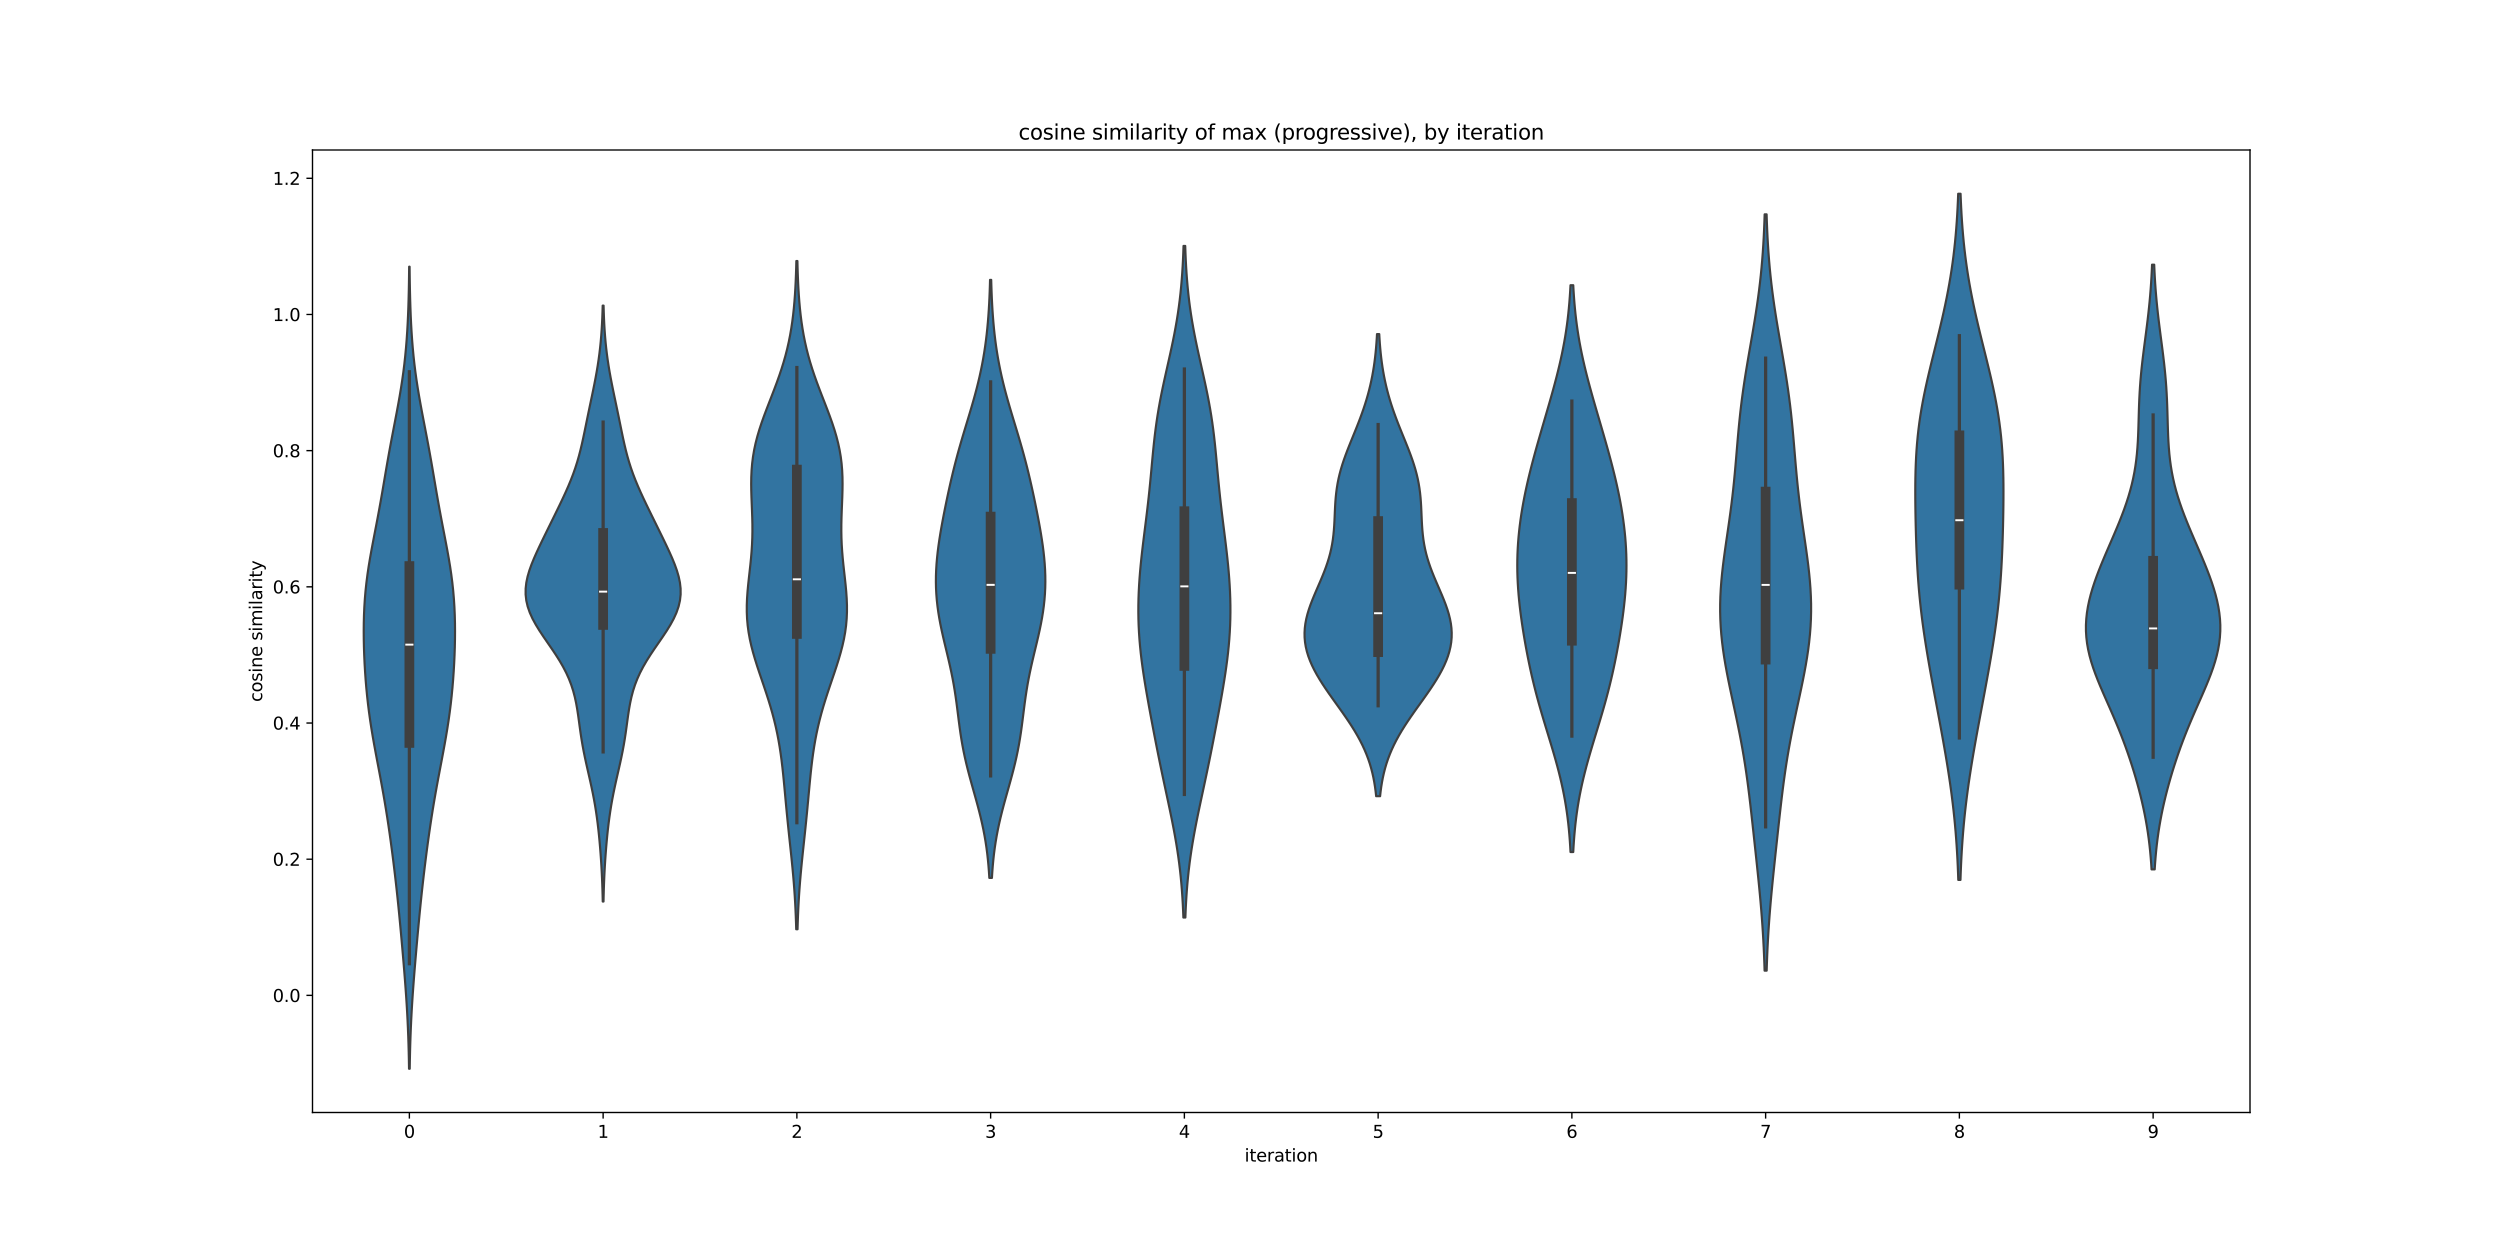 <?xml version="1.0" encoding="utf-8" standalone="no"?>
<!DOCTYPE svg PUBLIC "-//W3C//DTD SVG 1.1//EN"
  "http://www.w3.org/Graphics/SVG/1.1/DTD/svg11.dtd">
<svg xmlns:xlink="http://www.w3.org/1999/xlink" width="1440pt" height="720pt" viewBox="0 0 1440 720" xmlns="http://www.w3.org/2000/svg" version="1.1">
 <defs>
  <style type="text/css">*{stroke-linejoin: round; stroke-linecap: butt}</style>
 </defs>
 <g id="figure_1">
  <g id="patch_1">
   <path d="M 0 720 
L 1440 720 
L 1440 0 
L 0 0 
z
" style="fill: #ffffff"/>
  </g>
  <g id="axes_1">
   <g id="patch_2">
    <path d="M 180 640.8 
L 1296 640.8 
L 1296 86.4 
L 180 86.4 
z
" style="fill: #ffffff"/>
   </g>
   <g id="PolyCollection_1">
    <defs>
     <path id="m953044a760" d="M 235.998 -104.4 
L 235.602 -104.4 
L 235.525 -109.067 
L 235.426 -113.733 
L 235.301 -118.4 
L 235.148 -123.066 
L 234.964 -127.733 
L 234.749 -132.399 
L 234.502 -137.066 
L 234.224 -141.732 
L 233.918 -146.399 
L 233.587 -151.065 
L 233.234 -155.732 
L 232.864 -160.398 
L 232.48 -165.065 
L 232.084 -169.731 
L 231.679 -174.398 
L 231.264 -179.064 
L 230.84 -183.731 
L 230.405 -188.397 
L 229.958 -193.064 
L 229.495 -197.73 
L 229.016 -202.397 
L 228.518 -207.063 
L 228 -211.73 
L 227.461 -216.396 
L 226.901 -221.063 
L 226.32 -225.729 
L 225.718 -230.396 
L 225.092 -235.062 
L 224.442 -239.729 
L 223.765 -244.395 
L 223.058 -249.062 
L 222.318 -253.728 
L 221.544 -258.395 
L 220.735 -263.061 
L 219.895 -267.728 
L 219.03 -272.394 
L 218.148 -277.061 
L 217.261 -281.727 
L 216.382 -286.394 
L 215.525 -291.06 
L 214.705 -295.727 
L 213.931 -300.393 
L 213.215 -305.06 
L 212.562 -309.726 
L 211.975 -314.393 
L 211.455 -319.059 
L 211.001 -323.726 
L 210.61 -328.392 
L 210.28 -333.059 
L 210.007 -337.725 
L 209.792 -342.392 
L 209.633 -347.058 
L 209.535 -351.725 
L 209.502 -356.391 
L 209.54 -361.058 
L 209.657 -365.724 
L 209.861 -370.391 
L 210.16 -375.058 
L 210.558 -379.724 
L 211.058 -384.391 
L 211.658 -389.057 
L 212.349 -393.724 
L 213.12 -398.39 
L 213.953 -403.057 
L 214.829 -407.723 
L 215.728 -412.39 
L 216.631 -417.056 
L 217.521 -421.723 
L 218.389 -426.389 
L 219.231 -431.056 
L 220.048 -435.722 
L 220.847 -440.389 
L 221.638 -445.055 
L 222.433 -449.722 
L 223.242 -454.388 
L 224.073 -459.055 
L 224.928 -463.721 
L 225.807 -468.388 
L 226.702 -473.054 
L 227.601 -477.721 
L 228.492 -482.387 
L 229.359 -487.054 
L 230.188 -491.72 
L 230.967 -496.387 
L 231.684 -501.053 
L 232.334 -505.72 
L 232.914 -510.386 
L 233.422 -515.053 
L 233.862 -519.719 
L 234.238 -524.386 
L 234.554 -529.052 
L 234.818 -533.719 
L 235.035 -538.385 
L 235.212 -543.052 
L 235.353 -547.718 
L 235.466 -552.385 
L 235.554 -557.051 
L 235.621 -561.718 
L 235.673 -566.384 
L 235.927 -566.384 
L 235.927 -566.384 
L 235.979 -561.718 
L 236.046 -557.051 
L 236.134 -552.385 
L 236.247 -547.718 
L 236.388 -543.052 
L 236.565 -538.385 
L 236.782 -533.719 
L 237.046 -529.052 
L 237.362 -524.386 
L 237.738 -519.719 
L 238.178 -515.053 
L 238.686 -510.386 
L 239.266 -505.72 
L 239.916 -501.053 
L 240.633 -496.387 
L 241.412 -491.72 
L 242.241 -487.054 
L 243.108 -482.387 
L 243.999 -477.721 
L 244.898 -473.054 
L 245.793 -468.388 
L 246.672 -463.721 
L 247.527 -459.055 
L 248.358 -454.388 
L 249.167 -449.722 
L 249.962 -445.055 
L 250.753 -440.389 
L 251.552 -435.722 
L 252.369 -431.056 
L 253.211 -426.389 
L 254.079 -421.723 
L 254.969 -417.056 
L 255.872 -412.39 
L 256.771 -407.723 
L 257.647 -403.057 
L 258.48 -398.39 
L 259.251 -393.724 
L 259.942 -389.057 
L 260.542 -384.391 
L 261.042 -379.724 
L 261.44 -375.058 
L 261.739 -370.391 
L 261.943 -365.724 
L 262.06 -361.058 
L 262.098 -356.391 
L 262.065 -351.725 
L 261.967 -347.058 
L 261.808 -342.392 
L 261.593 -337.725 
L 261.32 -333.059 
L 260.99 -328.392 
L 260.599 -323.726 
L 260.145 -319.059 
L 259.625 -314.393 
L 259.038 -309.726 
L 258.385 -305.06 
L 257.669 -300.393 
L 256.895 -295.727 
L 256.075 -291.06 
L 255.218 -286.394 
L 254.339 -281.727 
L 253.452 -277.061 
L 252.57 -272.394 
L 251.705 -267.728 
L 250.865 -263.061 
L 250.056 -258.395 
L 249.282 -253.728 
L 248.542 -249.062 
L 247.835 -244.395 
L 247.158 -239.729 
L 246.508 -235.062 
L 245.882 -230.396 
L 245.28 -225.729 
L 244.699 -221.063 
L 244.139 -216.396 
L 243.6 -211.73 
L 243.082 -207.063 
L 242.584 -202.397 
L 242.105 -197.73 
L 241.642 -193.064 
L 241.195 -188.397 
L 240.76 -183.731 
L 240.336 -179.064 
L 239.921 -174.398 
L 239.516 -169.731 
L 239.12 -165.065 
L 238.736 -160.398 
L 238.366 -155.732 
L 238.013 -151.065 
L 237.682 -146.399 
L 237.376 -141.732 
L 237.098 -137.066 
L 236.851 -132.399 
L 236.636 -127.733 
L 236.452 -123.066 
L 236.299 -118.4 
L 236.174 -113.733 
L 236.075 -109.067 
L 235.998 -104.4 
z
" style="stroke: #3f3f3f; stroke-width: 1.25"/>
    </defs>
    <g clip-path="url(#pf8c59226b8)">
     <use xlink:href="#m953044a760" x="0" y="720" style="fill: #3274a1; stroke: #3f3f3f; stroke-width: 1.25"/>
    </g>
   </g>
   <g id="PolyCollection_2">
    <defs>
     <path id="md8447d74c3" d="M 347.618 -200.711 
L 347.182 -200.711 
L 347.104 -204.178 
L 347.006 -207.645 
L 346.887 -211.113 
L 346.744 -214.58 
L 346.576 -218.047 
L 346.383 -221.515 
L 346.164 -224.982 
L 345.918 -228.449 
L 345.646 -231.916 
L 345.344 -235.384 
L 345.012 -238.851 
L 344.645 -242.318 
L 344.238 -245.786 
L 343.786 -249.253 
L 343.283 -252.72 
L 342.726 -256.187 
L 342.111 -259.655 
L 341.442 -263.122 
L 340.722 -266.589 
L 339.963 -270.057 
L 339.179 -273.524 
L 338.387 -276.991 
L 337.608 -280.458 
L 336.86 -283.926 
L 336.158 -287.393 
L 335.515 -290.86 
L 334.933 -294.328 
L 334.406 -297.795 
L 333.921 -301.262 
L 333.453 -304.729 
L 332.972 -308.197 
L 332.442 -311.664 
L 331.821 -315.131 
L 331.07 -318.598 
L 330.152 -322.066 
L 329.036 -325.533 
L 327.699 -329 
L 326.128 -332.468 
L 324.328 -335.935 
L 322.315 -339.402 
L 320.122 -342.869 
L 317.799 -346.337 
L 315.408 -349.804 
L 313.024 -353.271 
L 310.726 -356.739 
L 308.598 -360.206 
L 306.716 -363.673 
L 305.149 -367.14 
L 303.948 -370.608 
L 303.148 -374.075 
L 302.76 -377.542 
L 302.776 -381.01 
L 303.17 -384.477 
L 303.899 -387.944 
L 304.911 -391.411 
L 306.15 -394.879 
L 307.561 -398.346 
L 309.093 -401.813 
L 310.705 -405.281 
L 312.366 -408.748 
L 314.055 -412.215 
L 315.758 -415.682 
L 317.467 -419.15 
L 319.175 -422.617 
L 320.875 -426.084 
L 322.557 -429.552 
L 324.206 -433.019 
L 325.806 -436.486 
L 327.335 -439.953 
L 328.776 -443.421 
L 330.113 -446.888 
L 331.337 -450.355 
L 332.445 -453.823 
L 333.443 -457.29 
L 334.344 -460.757 
L 335.166 -464.224 
L 335.931 -467.692 
L 336.659 -471.159 
L 337.369 -474.626 
L 338.076 -478.094 
L 338.789 -481.561 
L 339.511 -485.028 
L 340.239 -488.495 
L 340.967 -491.963 
L 341.686 -495.43 
L 342.385 -498.897 
L 343.053 -502.365 
L 343.679 -505.832 
L 344.258 -509.299 
L 344.782 -512.766 
L 345.249 -516.234 
L 345.659 -519.701 
L 346.011 -523.168 
L 346.309 -526.635 
L 346.556 -530.103 
L 346.758 -533.57 
L 346.92 -537.037 
L 347.047 -540.505 
L 347.146 -543.972 
L 347.654 -543.972 
L 347.654 -543.972 
L 347.753 -540.505 
L 347.88 -537.037 
L 348.042 -533.57 
L 348.244 -530.103 
L 348.491 -526.635 
L 348.789 -523.168 
L 349.141 -519.701 
L 349.551 -516.234 
L 350.018 -512.766 
L 350.542 -509.299 
L 351.121 -505.832 
L 351.747 -502.365 
L 352.415 -498.897 
L 353.114 -495.43 
L 353.833 -491.963 
L 354.561 -488.495 
L 355.289 -485.028 
L 356.011 -481.561 
L 356.724 -478.094 
L 357.431 -474.626 
L 358.141 -471.159 
L 358.869 -467.692 
L 359.634 -464.224 
L 360.456 -460.757 
L 361.357 -457.29 
L 362.355 -453.823 
L 363.463 -450.355 
L 364.687 -446.888 
L 366.024 -443.421 
L 367.465 -439.953 
L 368.994 -436.486 
L 370.594 -433.019 
L 372.243 -429.552 
L 373.925 -426.084 
L 375.625 -422.617 
L 377.333 -419.15 
L 379.042 -415.682 
L 380.745 -412.215 
L 382.434 -408.748 
L 384.095 -405.281 
L 385.707 -401.813 
L 387.239 -398.346 
L 388.65 -394.879 
L 389.889 -391.411 
L 390.901 -387.944 
L 391.63 -384.477 
L 392.024 -381.01 
L 392.04 -377.542 
L 391.652 -374.075 
L 390.852 -370.608 
L 389.651 -367.14 
L 388.084 -363.673 
L 386.202 -360.206 
L 384.074 -356.739 
L 381.776 -353.271 
L 379.392 -349.804 
L 377.001 -346.337 
L 374.678 -342.869 
L 372.485 -339.402 
L 370.472 -335.935 
L 368.672 -332.468 
L 367.101 -329 
L 365.764 -325.533 
L 364.648 -322.066 
L 363.73 -318.598 
L 362.979 -315.131 
L 362.358 -311.664 
L 361.828 -308.197 
L 361.347 -304.729 
L 360.879 -301.262 
L 360.394 -297.795 
L 359.867 -294.328 
L 359.285 -290.86 
L 358.642 -287.393 
L 357.94 -283.926 
L 357.192 -280.458 
L 356.413 -276.991 
L 355.621 -273.524 
L 354.837 -270.057 
L 354.078 -266.589 
L 353.358 -263.122 
L 352.689 -259.655 
L 352.074 -256.187 
L 351.517 -252.72 
L 351.014 -249.253 
L 350.562 -245.786 
L 350.155 -242.318 
L 349.788 -238.851 
L 349.456 -235.384 
L 349.154 -231.916 
L 348.882 -228.449 
L 348.636 -224.982 
L 348.417 -221.515 
L 348.224 -218.047 
L 348.056 -214.58 
L 347.913 -211.113 
L 347.794 -207.645 
L 347.696 -204.178 
L 347.618 -200.711 
z
" style="stroke: #3f3f3f; stroke-width: 1.25"/>
    </defs>
    <g clip-path="url(#pf8c59226b8)">
     <use xlink:href="#md8447d74c3" x="0" y="720" style="fill: #3274a1; stroke: #3f3f3f; stroke-width: 1.25"/>
    </g>
   </g>
   <g id="PolyCollection_3">
    <defs>
     <path id="mda2d563bff" d="M 459.379 -184.748 
L 458.621 -184.748 
L 458.505 -188.636 
L 458.362 -192.524 
L 458.192 -196.412 
L 457.989 -200.3 
L 457.754 -204.188 
L 457.486 -208.076 
L 457.186 -211.964 
L 456.854 -215.852 
L 456.495 -219.74 
L 456.114 -223.628 
L 455.714 -227.516 
L 455.304 -231.404 
L 454.888 -235.292 
L 454.474 -239.18 
L 454.065 -243.068 
L 453.668 -246.956 
L 453.282 -250.844 
L 452.909 -254.732 
L 452.546 -258.62 
L 452.189 -262.508 
L 451.831 -266.396 
L 451.463 -270.284 
L 451.075 -274.172 
L 450.654 -278.06 
L 450.19 -281.948 
L 449.67 -285.836 
L 449.082 -289.724 
L 448.418 -293.612 
L 447.668 -297.5 
L 446.829 -301.388 
L 445.896 -305.276 
L 444.871 -309.164 
L 443.76 -313.052 
L 442.572 -316.94 
L 441.32 -320.828 
L 440.023 -324.716 
L 438.704 -328.604 
L 437.388 -332.492 
L 436.105 -336.38 
L 434.884 -340.268 
L 433.755 -344.156 
L 432.746 -348.044 
L 431.881 -351.932 
L 431.181 -355.82 
L 430.657 -359.709 
L 430.315 -363.597 
L 430.15 -367.485 
L 430.151 -371.373 
L 430.299 -375.261 
L 430.568 -379.149 
L 430.926 -383.037 
L 431.342 -386.925 
L 431.78 -390.813 
L 432.207 -394.701 
L 432.596 -398.589 
L 432.921 -402.477 
L 433.167 -406.365 
L 433.325 -410.253 
L 433.392 -414.141 
L 433.376 -418.029 
L 433.29 -421.917 
L 433.156 -425.805 
L 432.998 -429.693 
L 432.847 -433.581 
L 432.732 -437.469 
L 432.687 -441.357 
L 432.739 -445.245 
L 432.917 -449.133 
L 433.242 -453.021 
L 433.729 -456.909 
L 434.387 -460.797 
L 435.217 -464.685 
L 436.212 -468.573 
L 437.359 -472.461 
L 438.635 -476.349 
L 440.017 -480.237 
L 441.474 -484.125 
L 442.976 -488.013 
L 444.491 -491.901 
L 445.989 -495.789 
L 447.444 -499.677 
L 448.833 -503.565 
L 450.137 -507.453 
L 451.344 -511.341 
L 452.445 -515.229 
L 453.435 -519.117 
L 454.316 -523.005 
L 455.09 -526.893 
L 455.763 -530.781 
L 456.342 -534.669 
L 456.835 -538.557 
L 457.252 -542.445 
L 457.601 -546.333 
L 457.89 -550.221 
L 458.127 -554.109 
L 458.321 -557.997 
L 458.476 -561.885 
L 458.601 -565.773 
L 458.699 -569.661 
L 459.301 -569.661 
L 459.301 -569.661 
L 459.399 -565.773 
L 459.524 -561.885 
L 459.679 -557.997 
L 459.873 -554.109 
L 460.11 -550.221 
L 460.399 -546.333 
L 460.748 -542.445 
L 461.165 -538.557 
L 461.658 -534.669 
L 462.237 -530.781 
L 462.91 -526.893 
L 463.684 -523.005 
L 464.565 -519.117 
L 465.555 -515.229 
L 466.656 -511.341 
L 467.863 -507.453 
L 469.167 -503.565 
L 470.556 -499.677 
L 472.011 -495.789 
L 473.509 -491.901 
L 475.024 -488.013 
L 476.526 -484.125 
L 477.983 -480.237 
L 479.365 -476.349 
L 480.641 -472.461 
L 481.788 -468.573 
L 482.783 -464.685 
L 483.613 -460.797 
L 484.271 -456.909 
L 484.758 -453.021 
L 485.083 -449.133 
L 485.261 -445.245 
L 485.313 -441.357 
L 485.268 -437.469 
L 485.153 -433.581 
L 485.002 -429.693 
L 484.844 -425.805 
L 484.71 -421.917 
L 484.624 -418.029 
L 484.608 -414.141 
L 484.675 -410.253 
L 484.833 -406.365 
L 485.079 -402.477 
L 485.404 -398.589 
L 485.793 -394.701 
L 486.22 -390.813 
L 486.658 -386.925 
L 487.074 -383.037 
L 487.432 -379.149 
L 487.701 -375.261 
L 487.849 -371.373 
L 487.85 -367.485 
L 487.685 -363.597 
L 487.343 -359.709 
L 486.819 -355.82 
L 486.119 -351.932 
L 485.254 -348.044 
L 484.245 -344.156 
L 483.116 -340.268 
L 481.895 -336.38 
L 480.612 -332.492 
L 479.296 -328.604 
L 477.977 -324.716 
L 476.68 -320.828 
L 475.428 -316.94 
L 474.24 -313.052 
L 473.129 -309.164 
L 472.104 -305.276 
L 471.171 -301.388 
L 470.332 -297.5 
L 469.582 -293.612 
L 468.918 -289.724 
L 468.33 -285.836 
L 467.81 -281.948 
L 467.346 -278.06 
L 466.925 -274.172 
L 466.537 -270.284 
L 466.169 -266.396 
L 465.811 -262.508 
L 465.454 -258.62 
L 465.091 -254.732 
L 464.718 -250.844 
L 464.332 -246.956 
L 463.935 -243.068 
L 463.526 -239.18 
L 463.112 -235.292 
L 462.696 -231.404 
L 462.286 -227.516 
L 461.886 -223.628 
L 461.505 -219.74 
L 461.146 -215.852 
L 460.814 -211.964 
L 460.514 -208.076 
L 460.246 -204.188 
L 460.011 -200.3 
L 459.808 -196.412 
L 459.638 -192.524 
L 459.495 -188.636 
L 459.379 -184.748 
z
" style="stroke: #3f3f3f; stroke-width: 1.25"/>
    </defs>
    <g clip-path="url(#pf8c59226b8)">
     <use xlink:href="#mda2d563bff" x="0" y="720" style="fill: #3274a1; stroke: #3f3f3f; stroke-width: 1.25"/>
    </g>
   </g>
   <g id="PolyCollection_4">
    <defs>
     <path id="mce74ba59bd" d="M 571.35 -214.334 
L 569.85 -214.334 
L 569.63 -217.814 
L 569.361 -221.293 
L 569.037 -224.773 
L 568.652 -228.252 
L 568.2 -231.731 
L 567.678 -235.211 
L 567.084 -238.69 
L 566.417 -242.17 
L 565.679 -245.649 
L 564.875 -249.129 
L 564.012 -252.608 
L 563.1 -256.087 
L 562.151 -259.567 
L 561.18 -263.046 
L 560.2 -266.526 
L 559.23 -270.005 
L 558.283 -273.485 
L 557.375 -276.964 
L 556.518 -280.443 
L 555.721 -283.923 
L 554.991 -287.402 
L 554.33 -290.882 
L 553.733 -294.361 
L 553.196 -297.84 
L 552.707 -301.32 
L 552.251 -304.799 
L 551.814 -308.279 
L 551.377 -311.758 
L 550.924 -315.238 
L 550.44 -318.717 
L 549.912 -322.196 
L 549.33 -325.676 
L 548.691 -329.155 
L 547.995 -332.635 
L 547.246 -336.114 
L 546.454 -339.594 
L 545.632 -343.073 
L 544.796 -346.552 
L 543.963 -350.032 
L 543.151 -353.511 
L 542.378 -356.991 
L 541.66 -360.47 
L 541.013 -363.95 
L 540.447 -367.429 
L 539.972 -370.908 
L 539.594 -374.388 
L 539.319 -377.867 
L 539.146 -381.347 
L 539.076 -384.826 
L 539.106 -388.305 
L 539.233 -391.785 
L 539.449 -395.264 
L 539.75 -398.744 
L 540.126 -402.223 
L 540.571 -405.703 
L 541.075 -409.182 
L 541.629 -412.661 
L 542.226 -416.141 
L 542.858 -419.62 
L 543.518 -423.1 
L 544.203 -426.579 
L 544.909 -430.059 
L 545.635 -433.538 
L 546.382 -437.017 
L 547.152 -440.497 
L 547.948 -443.976 
L 548.773 -447.456 
L 549.63 -450.935 
L 550.523 -454.415 
L 551.45 -457.894 
L 552.413 -461.373 
L 553.407 -464.853 
L 554.428 -468.332 
L 555.469 -471.812 
L 556.522 -475.291 
L 557.577 -478.77 
L 558.624 -482.25 
L 559.654 -485.729 
L 560.656 -489.209 
L 561.622 -492.688 
L 562.544 -496.168 
L 563.416 -499.647 
L 564.234 -503.126 
L 564.994 -506.606 
L 565.695 -510.085 
L 566.336 -513.565 
L 566.919 -517.044 
L 567.444 -520.524 
L 567.913 -524.003 
L 568.33 -527.482 
L 568.697 -530.962 
L 569.018 -534.441 
L 569.296 -537.921 
L 569.535 -541.4 
L 569.738 -544.88 
L 569.91 -548.359 
L 570.053 -551.838 
L 570.17 -555.318 
L 570.267 -558.797 
L 570.933 -558.797 
L 570.933 -558.797 
L 571.03 -555.318 
L 571.147 -551.838 
L 571.29 -548.359 
L 571.462 -544.88 
L 571.665 -541.4 
L 571.904 -537.921 
L 572.182 -534.441 
L 572.503 -530.962 
L 572.87 -527.482 
L 573.287 -524.003 
L 573.756 -520.524 
L 574.281 -517.044 
L 574.864 -513.565 
L 575.505 -510.085 
L 576.206 -506.606 
L 576.966 -503.126 
L 577.784 -499.647 
L 578.656 -496.168 
L 579.578 -492.688 
L 580.544 -489.209 
L 581.546 -485.729 
L 582.576 -482.25 
L 583.623 -478.77 
L 584.678 -475.291 
L 585.731 -471.812 
L 586.772 -468.332 
L 587.793 -464.853 
L 588.787 -461.373 
L 589.75 -457.894 
L 590.677 -454.415 
L 591.57 -450.935 
L 592.427 -447.456 
L 593.252 -443.976 
L 594.048 -440.497 
L 594.818 -437.017 
L 595.565 -433.538 
L 596.291 -430.059 
L 596.997 -426.579 
L 597.682 -423.1 
L 598.342 -419.62 
L 598.974 -416.141 
L 599.571 -412.661 
L 600.125 -409.182 
L 600.629 -405.703 
L 601.074 -402.223 
L 601.45 -398.744 
L 601.751 -395.264 
L 601.967 -391.785 
L 602.094 -388.305 
L 602.124 -384.826 
L 602.054 -381.347 
L 601.881 -377.867 
L 601.606 -374.388 
L 601.228 -370.908 
L 600.753 -367.429 
L 600.187 -363.95 
L 599.54 -360.47 
L 598.822 -356.991 
L 598.049 -353.511 
L 597.237 -350.032 
L 596.404 -346.552 
L 595.568 -343.073 
L 594.746 -339.594 
L 593.954 -336.114 
L 593.205 -332.635 
L 592.509 -329.155 
L 591.87 -325.676 
L 591.288 -322.196 
L 590.76 -318.717 
L 590.276 -315.238 
L 589.823 -311.758 
L 589.386 -308.279 
L 588.949 -304.799 
L 588.493 -301.32 
L 588.004 -297.84 
L 587.467 -294.361 
L 586.87 -290.882 
L 586.209 -287.402 
L 585.479 -283.923 
L 584.682 -280.443 
L 583.825 -276.964 
L 582.917 -273.485 
L 581.97 -270.005 
L 581 -266.526 
L 580.02 -263.046 
L 579.049 -259.567 
L 578.1 -256.087 
L 577.188 -252.608 
L 576.325 -249.129 
L 575.521 -245.649 
L 574.783 -242.17 
L 574.116 -238.69 
L 573.522 -235.211 
L 573 -231.731 
L 572.548 -228.252 
L 572.163 -224.773 
L 571.839 -221.293 
L 571.57 -217.814 
L 571.35 -214.334 
z
" style="stroke: #3f3f3f; stroke-width: 1.25"/>
    </defs>
    <g clip-path="url(#pf8c59226b8)">
     <use xlink:href="#mce74ba59bd" x="0" y="720" style="fill: #3274a1; stroke: #3f3f3f; stroke-width: 1.25"/>
    </g>
   </g>
   <g id="PolyCollection_5">
    <defs>
     <path id="m4dcee854e8" d="M 682.772 -191.497 
L 681.628 -191.497 
L 681.47 -195.405 
L 681.279 -199.312 
L 681.049 -203.22 
L 680.777 -207.127 
L 680.459 -211.035 
L 680.092 -214.943 
L 679.673 -218.85 
L 679.2 -222.758 
L 678.674 -226.665 
L 678.095 -230.573 
L 677.465 -234.481 
L 676.787 -238.388 
L 676.067 -242.296 
L 675.311 -246.203 
L 674.524 -250.111 
L 673.714 -254.018 
L 672.887 -257.926 
L 672.052 -261.834 
L 671.214 -265.741 
L 670.378 -269.649 
L 669.55 -273.556 
L 668.732 -277.464 
L 667.927 -281.372 
L 667.134 -285.279 
L 666.354 -289.187 
L 665.586 -293.094 
L 664.829 -297.002 
L 664.082 -300.91 
L 663.344 -304.817 
L 662.615 -308.725 
L 661.897 -312.632 
L 661.193 -316.54 
L 660.505 -320.447 
L 659.84 -324.355 
L 659.202 -328.263 
L 658.599 -332.17 
L 658.037 -336.078 
L 657.523 -339.985 
L 657.064 -343.893 
L 656.664 -347.801 
L 656.329 -351.708 
L 656.062 -355.616 
L 655.864 -359.523 
L 655.736 -363.431 
L 655.679 -367.338 
L 655.691 -371.246 
L 655.769 -375.154 
L 655.912 -379.061 
L 656.116 -382.969 
L 656.376 -386.876 
L 656.688 -390.784 
L 657.046 -394.692 
L 657.446 -398.599 
L 657.879 -402.507 
L 658.339 -406.414 
L 658.817 -410.322 
L 659.306 -414.229 
L 659.798 -418.137 
L 660.284 -422.045 
L 660.758 -425.952 
L 661.214 -429.86 
L 661.65 -433.767 
L 662.063 -437.675 
L 662.454 -441.583 
L 662.828 -445.49 
L 663.189 -449.398 
L 663.546 -453.305 
L 663.909 -457.213 
L 664.286 -461.12 
L 664.689 -465.028 
L 665.127 -468.936 
L 665.61 -472.843 
L 666.143 -476.751 
L 666.731 -480.658 
L 667.377 -484.566 
L 668.078 -488.474 
L 668.83 -492.381 
L 669.629 -496.289 
L 670.464 -500.196 
L 671.325 -504.104 
L 672.201 -508.012 
L 673.08 -511.919 
L 673.951 -515.827 
L 674.801 -519.734 
L 675.62 -523.642 
L 676.399 -527.549 
L 677.131 -531.457 
L 677.811 -535.365 
L 678.433 -539.272 
L 678.997 -543.18 
L 679.502 -547.087 
L 679.948 -550.995 
L 680.338 -554.903 
L 680.675 -558.81 
L 680.963 -562.718 
L 681.207 -566.625 
L 681.41 -570.533 
L 681.578 -574.44 
L 681.715 -578.348 
L 682.685 -578.348 
L 682.685 -578.348 
L 682.822 -574.44 
L 682.99 -570.533 
L 683.193 -566.625 
L 683.437 -562.718 
L 683.725 -558.81 
L 684.062 -554.903 
L 684.452 -550.995 
L 684.898 -547.087 
L 685.403 -543.18 
L 685.967 -539.272 
L 686.589 -535.365 
L 687.269 -531.457 
L 688.001 -527.549 
L 688.78 -523.642 
L 689.599 -519.734 
L 690.449 -515.827 
L 691.32 -511.919 
L 692.199 -508.012 
L 693.075 -504.104 
L 693.936 -500.196 
L 694.771 -496.289 
L 695.57 -492.381 
L 696.322 -488.474 
L 697.023 -484.566 
L 697.669 -480.658 
L 698.257 -476.751 
L 698.79 -472.843 
L 699.273 -468.936 
L 699.711 -465.028 
L 700.114 -461.12 
L 700.491 -457.213 
L 700.854 -453.305 
L 701.211 -449.398 
L 701.572 -445.49 
L 701.946 -441.583 
L 702.337 -437.675 
L 702.75 -433.767 
L 703.186 -429.86 
L 703.642 -425.952 
L 704.116 -422.045 
L 704.602 -418.137 
L 705.094 -414.229 
L 705.583 -410.322 
L 706.061 -406.414 
L 706.521 -402.507 
L 706.954 -398.599 
L 707.354 -394.692 
L 707.712 -390.784 
L 708.024 -386.876 
L 708.284 -382.969 
L 708.488 -379.061 
L 708.631 -375.154 
L 708.709 -371.246 
L 708.721 -367.338 
L 708.664 -363.431 
L 708.536 -359.523 
L 708.338 -355.616 
L 708.071 -351.708 
L 707.736 -347.801 
L 707.336 -343.893 
L 706.877 -339.985 
L 706.363 -336.078 
L 705.801 -332.17 
L 705.198 -328.263 
L 704.56 -324.355 
L 703.895 -320.447 
L 703.207 -316.54 
L 702.503 -312.632 
L 701.785 -308.725 
L 701.056 -304.817 
L 700.318 -300.91 
L 699.571 -297.002 
L 698.814 -293.094 
L 698.046 -289.187 
L 697.266 -285.279 
L 696.473 -281.372 
L 695.668 -277.464 
L 694.85 -273.556 
L 694.022 -269.649 
L 693.186 -265.741 
L 692.348 -261.834 
L 691.513 -257.926 
L 690.686 -254.018 
L 689.876 -250.111 
L 689.089 -246.203 
L 688.333 -242.296 
L 687.613 -238.388 
L 686.935 -234.481 
L 686.305 -230.573 
L 685.726 -226.665 
L 685.2 -222.758 
L 684.727 -218.85 
L 684.308 -214.943 
L 683.941 -211.035 
L 683.623 -207.127 
L 683.351 -203.22 
L 683.121 -199.312 
L 682.93 -195.405 
L 682.772 -191.497 
z
" style="stroke: #3f3f3f; stroke-width: 1.25"/>
    </defs>
    <g clip-path="url(#pf8c59226b8)">
     <use xlink:href="#m4dcee854e8" x="0" y="720" style="fill: #3274a1; stroke: #3f3f3f; stroke-width: 1.25"/>
    </g>
   </g>
   <g id="PolyCollection_6">
    <defs>
     <path id="mc63e688662" d="M 794.934 -261.383 
L 792.666 -261.383 
L 792.367 -264.071 
L 792.006 -266.76 
L 791.575 -269.448 
L 791.064 -272.137 
L 790.466 -274.826 
L 789.772 -277.514 
L 788.975 -280.203 
L 788.069 -282.892 
L 787.051 -285.58 
L 785.916 -288.269 
L 784.665 -290.957 
L 783.3 -293.646 
L 781.824 -296.335 
L 780.245 -299.023 
L 778.571 -301.712 
L 776.815 -304.4 
L 774.991 -307.089 
L 773.115 -309.778 
L 771.205 -312.466 
L 769.279 -315.155 
L 767.358 -317.844 
L 765.463 -320.532 
L 763.613 -323.221 
L 761.83 -325.909 
L 760.134 -328.598 
L 758.543 -331.287 
L 757.076 -333.975 
L 755.751 -336.664 
L 754.581 -339.353 
L 753.58 -342.041 
L 752.76 -344.73 
L 752.129 -347.418 
L 751.692 -350.107 
L 751.453 -352.796 
L 751.412 -355.484 
L 751.563 -358.173 
L 751.9 -360.861 
L 752.411 -363.55 
L 753.08 -366.239 
L 753.891 -368.927 
L 754.822 -371.616 
L 755.849 -374.305 
L 756.949 -376.993 
L 758.094 -379.682 
L 759.26 -382.37 
L 760.421 -385.059 
L 761.553 -387.748 
L 762.636 -390.436 
L 763.65 -393.125 
L 764.58 -395.813 
L 765.415 -398.502 
L 766.148 -401.191 
L 766.776 -403.879 
L 767.298 -406.568 
L 767.722 -409.257 
L 768.054 -411.945 
L 768.309 -414.634 
L 768.501 -417.322 
L 768.647 -420.011 
L 768.766 -422.7 
L 768.879 -425.388 
L 769.006 -428.077 
L 769.165 -430.766 
L 769.375 -433.454 
L 769.65 -436.143 
L 770.003 -438.831 
L 770.444 -441.52 
L 770.977 -444.209 
L 771.604 -446.897 
L 772.324 -449.586 
L 773.131 -452.274 
L 774.017 -454.963 
L 774.971 -457.652 
L 775.981 -460.34 
L 777.033 -463.029 
L 778.113 -465.718 
L 779.207 -468.406 
L 780.301 -471.095 
L 781.383 -473.783 
L 782.442 -476.472 
L 783.468 -479.161 
L 784.454 -481.849 
L 785.393 -484.538 
L 786.28 -487.226 
L 787.111 -489.915 
L 787.885 -492.604 
L 788.6 -495.292 
L 789.257 -497.981 
L 789.856 -500.67 
L 790.398 -503.358 
L 790.885 -506.047 
L 791.32 -508.735 
L 791.705 -511.424 
L 792.044 -514.113 
L 792.339 -516.801 
L 792.594 -519.49 
L 792.813 -522.179 
L 792.999 -524.867 
L 793.155 -527.556 
L 794.445 -527.556 
L 794.445 -527.556 
L 794.601 -524.867 
L 794.787 -522.179 
L 795.006 -519.49 
L 795.261 -516.801 
L 795.556 -514.113 
L 795.895 -511.424 
L 796.28 -508.735 
L 796.715 -506.047 
L 797.202 -503.358 
L 797.744 -500.67 
L 798.343 -497.981 
L 799 -495.292 
L 799.715 -492.604 
L 800.489 -489.915 
L 801.32 -487.226 
L 802.207 -484.538 
L 803.146 -481.849 
L 804.132 -479.161 
L 805.158 -476.472 
L 806.217 -473.783 
L 807.299 -471.095 
L 808.393 -468.406 
L 809.487 -465.718 
L 810.567 -463.029 
L 811.619 -460.34 
L 812.629 -457.652 
L 813.583 -454.963 
L 814.469 -452.274 
L 815.276 -449.586 
L 815.996 -446.897 
L 816.623 -444.209 
L 817.156 -441.52 
L 817.597 -438.831 
L 817.95 -436.143 
L 818.225 -433.454 
L 818.435 -430.766 
L 818.594 -428.077 
L 818.721 -425.388 
L 818.834 -422.7 
L 818.953 -420.011 
L 819.099 -417.322 
L 819.291 -414.634 
L 819.546 -411.945 
L 819.878 -409.257 
L 820.302 -406.568 
L 820.824 -403.879 
L 821.452 -401.191 
L 822.185 -398.502 
L 823.02 -395.813 
L 823.95 -393.125 
L 824.964 -390.436 
L 826.047 -387.748 
L 827.179 -385.059 
L 828.34 -382.37 
L 829.506 -379.682 
L 830.651 -376.993 
L 831.751 -374.305 
L 832.778 -371.616 
L 833.709 -368.927 
L 834.52 -366.239 
L 835.189 -363.55 
L 835.7 -360.861 
L 836.037 -358.173 
L 836.188 -355.484 
L 836.147 -352.796 
L 835.908 -350.107 
L 835.471 -347.418 
L 834.84 -344.73 
L 834.02 -342.041 
L 833.019 -339.353 
L 831.849 -336.664 
L 830.524 -333.975 
L 829.057 -331.287 
L 827.466 -328.598 
L 825.77 -325.909 
L 823.987 -323.221 
L 822.137 -320.532 
L 820.242 -317.844 
L 818.321 -315.155 
L 816.395 -312.466 
L 814.485 -309.778 
L 812.609 -307.089 
L 810.785 -304.4 
L 809.029 -301.712 
L 807.355 -299.023 
L 805.776 -296.335 
L 804.3 -293.646 
L 802.935 -290.957 
L 801.684 -288.269 
L 800.549 -285.58 
L 799.531 -282.892 
L 798.625 -280.203 
L 797.828 -277.514 
L 797.134 -274.826 
L 796.536 -272.137 
L 796.025 -269.448 
L 795.594 -266.76 
L 795.233 -264.071 
L 794.934 -261.383 
z
" style="stroke: #3f3f3f; stroke-width: 1.25"/>
    </defs>
    <g clip-path="url(#pf8c59226b8)">
     <use xlink:href="#mc63e688662" x="0" y="720" style="fill: #3274a1; stroke: #3f3f3f; stroke-width: 1.25"/>
    </g>
   </g>
   <g id="PolyCollection_7">
    <defs>
     <path id="mece0243476" d="M 906.187 -229.236 
L 904.613 -229.236 
L 904.428 -232.534 
L 904.209 -235.831 
L 903.952 -239.129 
L 903.653 -242.427 
L 903.31 -245.725 
L 902.918 -249.022 
L 902.475 -252.32 
L 901.979 -255.618 
L 901.428 -258.915 
L 900.821 -262.213 
L 900.158 -265.511 
L 899.441 -268.808 
L 898.672 -272.106 
L 897.853 -275.404 
L 896.989 -278.702 
L 896.085 -281.999 
L 895.146 -285.297 
L 894.18 -288.595 
L 893.193 -291.892 
L 892.193 -295.19 
L 891.188 -298.488 
L 890.184 -301.786 
L 889.189 -305.083 
L 888.209 -308.381 
L 887.251 -311.679 
L 886.318 -314.976 
L 885.416 -318.274 
L 884.545 -321.572 
L 883.709 -324.87 
L 882.908 -328.167 
L 882.142 -331.465 
L 881.409 -334.763 
L 880.71 -338.06 
L 880.041 -341.358 
L 879.401 -344.656 
L 878.79 -347.954 
L 878.207 -351.251 
L 877.652 -354.549 
L 877.125 -357.847 
L 876.628 -361.144 
L 876.164 -364.442 
L 875.734 -367.74 
L 875.342 -371.037 
L 874.992 -374.335 
L 874.687 -377.633 
L 874.431 -380.931 
L 874.227 -384.228 
L 874.077 -387.526 
L 873.985 -390.824 
L 873.951 -394.121 
L 873.976 -397.419 
L 874.062 -400.717 
L 874.207 -404.015 
L 874.412 -407.312 
L 874.675 -410.61 
L 874.996 -413.908 
L 875.373 -417.205 
L 875.804 -420.503 
L 876.287 -423.801 
L 876.822 -427.099 
L 877.405 -430.396 
L 878.034 -433.694 
L 878.707 -436.992 
L 879.422 -440.289 
L 880.176 -443.587 
L 880.966 -446.885 
L 881.788 -450.183 
L 882.64 -453.48 
L 883.518 -456.778 
L 884.419 -460.076 
L 885.34 -463.373 
L 886.277 -466.671 
L 887.226 -469.969 
L 888.184 -473.266 
L 889.147 -476.564 
L 890.112 -479.862 
L 891.074 -483.16 
L 892.031 -486.457 
L 892.977 -489.755 
L 893.909 -493.053 
L 894.822 -496.35 
L 895.712 -499.648 
L 896.574 -502.946 
L 897.405 -506.244 
L 898.2 -509.541 
L 898.956 -512.839 
L 899.669 -516.137 
L 900.336 -519.434 
L 900.957 -522.732 
L 901.529 -526.03 
L 902.051 -529.328 
L 902.525 -532.625 
L 902.951 -535.923 
L 903.329 -539.221 
L 903.663 -542.518 
L 903.955 -545.816 
L 904.208 -549.114 
L 904.425 -552.412 
L 904.609 -555.709 
L 906.191 -555.709 
L 906.191 -555.709 
L 906.375 -552.412 
L 906.592 -549.114 
L 906.845 -545.816 
L 907.137 -542.518 
L 907.471 -539.221 
L 907.849 -535.923 
L 908.275 -532.625 
L 908.749 -529.328 
L 909.271 -526.03 
L 909.843 -522.732 
L 910.464 -519.434 
L 911.131 -516.137 
L 911.844 -512.839 
L 912.6 -509.541 
L 913.395 -506.244 
L 914.226 -502.946 
L 915.088 -499.648 
L 915.978 -496.35 
L 916.891 -493.053 
L 917.823 -489.755 
L 918.769 -486.457 
L 919.726 -483.16 
L 920.688 -479.862 
L 921.653 -476.564 
L 922.616 -473.266 
L 923.574 -469.969 
L 924.523 -466.671 
L 925.46 -463.373 
L 926.381 -460.076 
L 927.282 -456.778 
L 928.16 -453.48 
L 929.012 -450.183 
L 929.834 -446.885 
L 930.624 -443.587 
L 931.378 -440.289 
L 932.093 -436.992 
L 932.766 -433.694 
L 933.395 -430.396 
L 933.978 -427.099 
L 934.513 -423.801 
L 934.996 -420.503 
L 935.427 -417.205 
L 935.804 -413.908 
L 936.125 -410.61 
L 936.388 -407.312 
L 936.593 -404.015 
L 936.738 -400.717 
L 936.824 -397.419 
L 936.849 -394.121 
L 936.815 -390.824 
L 936.723 -387.526 
L 936.573 -384.228 
L 936.369 -380.931 
L 936.113 -377.633 
L 935.808 -374.335 
L 935.458 -371.037 
L 935.066 -367.74 
L 934.636 -364.442 
L 934.172 -361.144 
L 933.675 -357.847 
L 933.148 -354.549 
L 932.593 -351.251 
L 932.01 -347.954 
L 931.399 -344.656 
L 930.759 -341.358 
L 930.091 -338.06 
L 929.391 -334.763 
L 928.658 -331.465 
L 927.892 -328.167 
L 927.091 -324.87 
L 926.255 -321.572 
L 925.384 -318.274 
L 924.482 -314.976 
L 923.549 -311.679 
L 922.591 -308.381 
L 921.611 -305.083 
L 920.616 -301.786 
L 919.612 -298.488 
L 918.607 -295.19 
L 917.607 -291.892 
L 916.62 -288.595 
L 915.654 -285.297 
L 914.715 -281.999 
L 913.811 -278.702 
L 912.947 -275.404 
L 912.128 -272.106 
L 911.359 -268.808 
L 910.642 -265.511 
L 909.979 -262.213 
L 909.372 -258.915 
L 908.821 -255.618 
L 908.325 -252.32 
L 907.882 -249.022 
L 907.49 -245.725 
L 907.147 -242.427 
L 906.848 -239.129 
L 906.591 -235.831 
L 906.372 -232.534 
L 906.187 -229.236 
z
" style="stroke: #3f3f3f; stroke-width: 1.25"/>
    </defs>
    <g clip-path="url(#pf8c59226b8)">
     <use xlink:href="#mece0243476" x="0" y="720" style="fill: #3274a1; stroke: #3f3f3f; stroke-width: 1.25"/>
    </g>
   </g>
   <g id="PolyCollection_8">
    <defs>
     <path id="mcfcc25bdc2" d="M 1017.592 -160.901 
L 1016.408 -160.901 
L 1016.263 -165.301 
L 1016.092 -169.702 
L 1015.893 -174.102 
L 1015.666 -178.502 
L 1015.408 -182.903 
L 1015.119 -187.303 
L 1014.799 -191.703 
L 1014.451 -196.104 
L 1014.076 -200.504 
L 1013.676 -204.905 
L 1013.255 -209.305 
L 1012.817 -213.705 
L 1012.366 -218.106 
L 1011.904 -222.506 
L 1011.437 -226.907 
L 1010.965 -231.307 
L 1010.491 -235.707 
L 1010.016 -240.108 
L 1009.537 -244.508 
L 1009.053 -248.908 
L 1008.561 -253.309 
L 1008.055 -257.709 
L 1007.529 -262.11 
L 1006.978 -266.51 
L 1006.396 -270.91 
L 1005.777 -275.311 
L 1005.116 -279.711 
L 1004.41 -284.112 
L 1003.657 -288.512 
L 1002.857 -292.912 
L 1002.014 -297.313 
L 1001.131 -301.713 
L 1000.216 -306.113 
L 999.279 -310.514 
L 998.329 -314.914 
L 997.38 -319.315 
L 996.445 -323.715 
L 995.538 -328.115 
L 994.675 -332.516 
L 993.869 -336.916 
L 993.134 -341.317 
L 992.482 -345.717 
L 991.926 -350.117 
L 991.474 -354.518 
L 991.134 -358.918 
L 990.909 -363.319 
L 990.803 -367.719 
L 990.813 -372.119 
L 990.938 -376.52 
L 991.171 -380.92 
L 991.502 -385.32 
L 991.921 -389.721 
L 992.415 -394.121 
L 992.969 -398.522 
L 993.568 -402.922 
L 994.196 -407.322 
L 994.838 -411.723 
L 995.479 -416.123 
L 996.107 -420.524 
L 996.711 -424.924 
L 997.284 -429.324 
L 997.819 -433.725 
L 998.315 -438.125 
L 998.774 -442.525 
L 999.198 -446.926 
L 999.595 -451.326 
L 999.972 -455.727 
L 1000.339 -460.127 
L 1000.708 -464.527 
L 1001.087 -468.928 
L 1001.487 -473.328 
L 1001.918 -477.729 
L 1002.385 -482.129 
L 1002.895 -486.529 
L 1003.45 -490.93 
L 1004.049 -495.33 
L 1004.693 -499.731 
L 1005.375 -504.131 
L 1006.091 -508.531 
L 1006.832 -512.932 
L 1007.591 -517.332 
L 1008.357 -521.732 
L 1009.121 -526.133 
L 1009.873 -530.533 
L 1010.606 -534.934 
L 1011.309 -539.334 
L 1011.978 -543.734 
L 1012.605 -548.135 
L 1013.187 -552.535 
L 1013.72 -556.936 
L 1014.204 -561.336 
L 1014.638 -565.736 
L 1015.022 -570.137 
L 1015.359 -574.537 
L 1015.651 -578.937 
L 1015.902 -583.338 
L 1016.114 -587.738 
L 1016.292 -592.139 
L 1016.44 -596.539 
L 1017.56 -596.539 
L 1017.56 -596.539 
L 1017.708 -592.139 
L 1017.886 -587.738 
L 1018.098 -583.338 
L 1018.349 -578.937 
L 1018.641 -574.537 
L 1018.978 -570.137 
L 1019.362 -565.736 
L 1019.796 -561.336 
L 1020.28 -556.936 
L 1020.813 -552.535 
L 1021.395 -548.135 
L 1022.022 -543.734 
L 1022.691 -539.334 
L 1023.394 -534.934 
L 1024.127 -530.533 
L 1024.879 -526.133 
L 1025.643 -521.732 
L 1026.409 -517.332 
L 1027.168 -512.932 
L 1027.909 -508.531 
L 1028.625 -504.131 
L 1029.307 -499.731 
L 1029.951 -495.33 
L 1030.55 -490.93 
L 1031.105 -486.529 
L 1031.615 -482.129 
L 1032.082 -477.729 
L 1032.513 -473.328 
L 1032.913 -468.928 
L 1033.292 -464.527 
L 1033.661 -460.127 
L 1034.028 -455.727 
L 1034.405 -451.326 
L 1034.802 -446.926 
L 1035.226 -442.525 
L 1035.685 -438.125 
L 1036.181 -433.725 
L 1036.716 -429.324 
L 1037.289 -424.924 
L 1037.893 -420.524 
L 1038.521 -416.123 
L 1039.162 -411.723 
L 1039.804 -407.322 
L 1040.432 -402.922 
L 1041.031 -398.522 
L 1041.585 -394.121 
L 1042.079 -389.721 
L 1042.498 -385.32 
L 1042.829 -380.92 
L 1043.062 -376.52 
L 1043.187 -372.119 
L 1043.197 -367.719 
L 1043.091 -363.319 
L 1042.866 -358.918 
L 1042.526 -354.518 
L 1042.074 -350.117 
L 1041.518 -345.717 
L 1040.866 -341.317 
L 1040.131 -336.916 
L 1039.325 -332.516 
L 1038.462 -328.115 
L 1037.555 -323.715 
L 1036.62 -319.315 
L 1035.671 -314.914 
L 1034.721 -310.514 
L 1033.784 -306.113 
L 1032.869 -301.713 
L 1031.986 -297.313 
L 1031.143 -292.912 
L 1030.343 -288.512 
L 1029.59 -284.112 
L 1028.884 -279.711 
L 1028.223 -275.311 
L 1027.604 -270.91 
L 1027.022 -266.51 
L 1026.471 -262.11 
L 1025.945 -257.709 
L 1025.439 -253.309 
L 1024.947 -248.908 
L 1024.463 -244.508 
L 1023.984 -240.108 
L 1023.509 -235.707 
L 1023.035 -231.307 
L 1022.563 -226.907 
L 1022.096 -222.506 
L 1021.634 -218.106 
L 1021.183 -213.705 
L 1020.745 -209.305 
L 1020.324 -204.905 
L 1019.924 -200.504 
L 1019.549 -196.104 
L 1019.201 -191.703 
L 1018.881 -187.303 
L 1018.592 -182.903 
L 1018.334 -178.502 
L 1018.107 -174.102 
L 1017.908 -169.702 
L 1017.737 -165.301 
L 1017.592 -160.901 
z
" style="stroke: #3f3f3f; stroke-width: 1.25"/>
    </defs>
    <g clip-path="url(#pf8c59226b8)">
     <use xlink:href="#mcfcc25bdc2" x="0" y="720" style="fill: #3274a1; stroke: #3f3f3f; stroke-width: 1.25"/>
    </g>
   </g>
   <g id="PolyCollection_9">
    <defs>
     <path id="m34ce89f0b3" d="M 1129.227 -213.17 
L 1127.973 -213.17 
L 1127.832 -217.162 
L 1127.667 -221.154 
L 1127.475 -225.147 
L 1127.254 -229.139 
L 1127.003 -233.131 
L 1126.72 -237.123 
L 1126.403 -241.115 
L 1126.05 -245.108 
L 1125.663 -249.1 
L 1125.239 -253.092 
L 1124.78 -257.084 
L 1124.286 -261.077 
L 1123.759 -265.069 
L 1123.199 -269.061 
L 1122.609 -273.053 
L 1121.991 -277.045 
L 1121.348 -281.038 
L 1120.682 -285.03 
L 1119.995 -289.022 
L 1119.291 -293.014 
L 1118.572 -297.007 
L 1117.842 -300.999 
L 1117.103 -304.991 
L 1116.357 -308.983 
L 1115.609 -312.975 
L 1114.86 -316.968 
L 1114.113 -320.96 
L 1113.371 -324.952 
L 1112.638 -328.944 
L 1111.916 -332.937 
L 1111.209 -336.929 
L 1110.519 -340.921 
L 1109.851 -344.913 
L 1109.207 -348.905 
L 1108.59 -352.898 
L 1108.005 -356.89 
L 1107.452 -360.882 
L 1106.936 -364.874 
L 1106.458 -368.867 
L 1106.019 -372.859 
L 1105.619 -376.851 
L 1105.259 -380.843 
L 1104.938 -384.835 
L 1104.654 -388.828 
L 1104.405 -392.82 
L 1104.187 -396.812 
L 1103.998 -400.804 
L 1103.834 -404.797 
L 1103.692 -408.789 
L 1103.57 -412.781 
L 1103.465 -416.773 
L 1103.376 -420.765 
L 1103.304 -424.758 
L 1103.249 -428.75 
L 1103.213 -432.742 
L 1103.201 -436.734 
L 1103.216 -440.727 
L 1103.265 -444.719 
L 1103.353 -448.711 
L 1103.487 -452.703 
L 1103.673 -456.696 
L 1103.917 -460.688 
L 1104.223 -464.68 
L 1104.597 -468.672 
L 1105.04 -472.664 
L 1105.555 -476.657 
L 1106.14 -480.649 
L 1106.794 -484.641 
L 1107.514 -488.633 
L 1108.294 -492.626 
L 1109.129 -496.618 
L 1110.011 -500.61 
L 1110.932 -504.602 
L 1111.885 -508.594 
L 1112.86 -512.587 
L 1113.848 -516.579 
L 1114.841 -520.571 
L 1115.83 -524.563 
L 1116.807 -528.556 
L 1117.764 -532.548 
L 1118.696 -536.54 
L 1119.595 -540.532 
L 1120.457 -544.524 
L 1121.278 -548.517 
L 1122.053 -552.509 
L 1122.781 -556.501 
L 1123.459 -560.493 
L 1124.086 -564.486 
L 1124.661 -568.478 
L 1125.186 -572.47 
L 1125.66 -576.462 
L 1126.086 -580.454 
L 1126.465 -584.447 
L 1126.8 -588.439 
L 1127.094 -592.431 
L 1127.349 -596.423 
L 1127.568 -600.416 
L 1127.756 -604.408 
L 1127.915 -608.4 
L 1129.285 -608.4 
L 1129.285 -608.4 
L 1129.444 -604.408 
L 1129.632 -600.416 
L 1129.851 -596.423 
L 1130.106 -592.431 
L 1130.4 -588.439 
L 1130.735 -584.447 
L 1131.114 -580.454 
L 1131.54 -576.462 
L 1132.014 -572.47 
L 1132.539 -568.478 
L 1133.114 -564.486 
L 1133.741 -560.493 
L 1134.419 -556.501 
L 1135.147 -552.509 
L 1135.922 -548.517 
L 1136.743 -544.524 
L 1137.605 -540.532 
L 1138.504 -536.54 
L 1139.436 -532.548 
L 1140.393 -528.556 
L 1141.37 -524.563 
L 1142.359 -520.571 
L 1143.352 -516.579 
L 1144.34 -512.587 
L 1145.315 -508.594 
L 1146.268 -504.602 
L 1147.189 -500.61 
L 1148.071 -496.618 
L 1148.906 -492.626 
L 1149.686 -488.633 
L 1150.406 -484.641 
L 1151.06 -480.649 
L 1151.645 -476.657 
L 1152.16 -472.664 
L 1152.603 -468.672 
L 1152.977 -464.68 
L 1153.283 -460.688 
L 1153.527 -456.696 
L 1153.713 -452.703 
L 1153.847 -448.711 
L 1153.935 -444.719 
L 1153.984 -440.727 
L 1153.999 -436.734 
L 1153.987 -432.742 
L 1153.951 -428.75 
L 1153.896 -424.758 
L 1153.824 -420.765 
L 1153.735 -416.773 
L 1153.63 -412.781 
L 1153.508 -408.789 
L 1153.366 -404.797 
L 1153.202 -400.804 
L 1153.013 -396.812 
L 1152.795 -392.82 
L 1152.546 -388.828 
L 1152.262 -384.835 
L 1151.941 -380.843 
L 1151.581 -376.851 
L 1151.181 -372.859 
L 1150.742 -368.867 
L 1150.264 -364.874 
L 1149.748 -360.882 
L 1149.195 -356.89 
L 1148.61 -352.898 
L 1147.993 -348.905 
L 1147.349 -344.913 
L 1146.681 -340.921 
L 1145.991 -336.929 
L 1145.284 -332.937 
L 1144.562 -328.944 
L 1143.829 -324.952 
L 1143.087 -320.96 
L 1142.34 -316.968 
L 1141.591 -312.975 
L 1140.843 -308.983 
L 1140.097 -304.991 
L 1139.358 -300.999 
L 1138.628 -297.007 
L 1137.909 -293.014 
L 1137.205 -289.022 
L 1136.518 -285.03 
L 1135.852 -281.038 
L 1135.209 -277.045 
L 1134.591 -273.053 
L 1134.001 -269.061 
L 1133.441 -265.069 
L 1132.914 -261.077 
L 1132.42 -257.084 
L 1131.961 -253.092 
L 1131.537 -249.1 
L 1131.15 -245.108 
L 1130.797 -241.115 
L 1130.48 -237.123 
L 1130.197 -233.131 
L 1129.946 -229.139 
L 1129.725 -225.147 
L 1129.533 -221.154 
L 1129.368 -217.162 
L 1129.227 -213.17 
z
" style="stroke: #3f3f3f; stroke-width: 1.25"/>
    </defs>
    <g clip-path="url(#pf8c59226b8)">
     <use xlink:href="#m34ce89f0b3" x="0" y="720" style="fill: #3274a1; stroke: #3f3f3f; stroke-width: 1.25"/>
    </g>
   </g>
   <g id="PolyCollection_10">
    <defs>
     <path id="m9304c7802e" d="M 1241.104 -219.237 
L 1239.296 -219.237 
L 1239.065 -222.755 
L 1238.79 -226.274 
L 1238.467 -229.792 
L 1238.092 -233.31 
L 1237.661 -236.829 
L 1237.173 -240.347 
L 1236.624 -243.865 
L 1236.015 -247.383 
L 1235.346 -250.902 
L 1234.617 -254.42 
L 1233.83 -257.938 
L 1232.986 -261.457 
L 1232.089 -264.975 
L 1231.14 -268.493 
L 1230.14 -272.012 
L 1229.091 -275.53 
L 1227.993 -279.048 
L 1226.845 -282.566 
L 1225.647 -286.085 
L 1224.398 -289.603 
L 1223.096 -293.121 
L 1221.742 -296.64 
L 1220.337 -300.158 
L 1218.884 -303.676 
L 1217.39 -307.195 
L 1215.863 -310.713 
L 1214.315 -314.231 
L 1212.762 -317.749 
L 1211.223 -321.268 
L 1209.719 -324.786 
L 1208.274 -328.304 
L 1206.911 -331.823 
L 1205.656 -335.341 
L 1204.533 -338.859 
L 1203.561 -342.378 
L 1202.761 -345.896 
L 1202.147 -349.414 
L 1201.729 -352.932 
L 1201.513 -356.451 
L 1201.5 -359.969 
L 1201.688 -363.487 
L 1202.069 -367.006 
L 1202.633 -370.524 
L 1203.366 -374.042 
L 1204.254 -377.561 
L 1205.281 -381.079 
L 1206.429 -384.597 
L 1207.681 -388.115 
L 1209.021 -391.634 
L 1210.431 -395.152 
L 1211.894 -398.67 
L 1213.393 -402.189 
L 1214.913 -405.707 
L 1216.438 -409.225 
L 1217.95 -412.744 
L 1219.435 -416.262 
L 1220.877 -419.78 
L 1222.261 -423.298 
L 1223.574 -426.817 
L 1224.802 -430.335 
L 1225.936 -433.853 
L 1226.966 -437.372 
L 1227.887 -440.89 
L 1228.696 -444.408 
L 1229.391 -447.927 
L 1229.977 -451.445 
L 1230.458 -454.963 
L 1230.844 -458.481 
L 1231.145 -462 
L 1231.375 -465.518 
L 1231.548 -469.036 
L 1231.679 -472.555 
L 1231.785 -476.073 
L 1231.881 -479.591 
L 1231.98 -483.11 
L 1232.096 -486.628 
L 1232.239 -490.146 
L 1232.417 -493.664 
L 1232.636 -497.183 
L 1232.898 -500.701 
L 1233.205 -504.219 
L 1233.552 -507.738 
L 1233.937 -511.256 
L 1234.353 -514.774 
L 1234.792 -518.293 
L 1235.246 -521.811 
L 1235.706 -525.329 
L 1236.165 -528.848 
L 1236.613 -532.366 
L 1237.045 -535.884 
L 1237.453 -539.402 
L 1237.834 -542.921 
L 1238.183 -546.439 
L 1238.5 -549.957 
L 1238.782 -553.476 
L 1239.03 -556.994 
L 1239.245 -560.512 
L 1239.429 -564.031 
L 1239.584 -567.549 
L 1240.816 -567.549 
L 1240.816 -567.549 
L 1240.971 -564.031 
L 1241.155 -560.512 
L 1241.37 -556.994 
L 1241.618 -553.476 
L 1241.9 -549.957 
L 1242.217 -546.439 
L 1242.566 -542.921 
L 1242.947 -539.402 
L 1243.355 -535.884 
L 1243.787 -532.366 
L 1244.235 -528.848 
L 1244.694 -525.329 
L 1245.154 -521.811 
L 1245.608 -518.293 
L 1246.047 -514.774 
L 1246.463 -511.256 
L 1246.848 -507.738 
L 1247.195 -504.219 
L 1247.502 -500.701 
L 1247.764 -497.183 
L 1247.983 -493.664 
L 1248.161 -490.146 
L 1248.304 -486.628 
L 1248.42 -483.11 
L 1248.519 -479.591 
L 1248.615 -476.073 
L 1248.721 -472.555 
L 1248.852 -469.036 
L 1249.025 -465.518 
L 1249.255 -462 
L 1249.556 -458.481 
L 1249.942 -454.963 
L 1250.423 -451.445 
L 1251.009 -447.927 
L 1251.704 -444.408 
L 1252.513 -440.89 
L 1253.434 -437.372 
L 1254.464 -433.853 
L 1255.598 -430.335 
L 1256.826 -426.817 
L 1258.139 -423.298 
L 1259.523 -419.78 
L 1260.965 -416.262 
L 1262.45 -412.744 
L 1263.962 -409.225 
L 1265.487 -405.707 
L 1267.007 -402.189 
L 1268.506 -398.67 
L 1269.969 -395.152 
L 1271.379 -391.634 
L 1272.719 -388.115 
L 1273.971 -384.597 
L 1275.119 -381.079 
L 1276.146 -377.561 
L 1277.034 -374.042 
L 1277.767 -370.524 
L 1278.331 -367.006 
L 1278.712 -363.487 
L 1278.9 -359.969 
L 1278.887 -356.451 
L 1278.671 -352.932 
L 1278.253 -349.414 
L 1277.639 -345.896 
L 1276.839 -342.378 
L 1275.867 -338.859 
L 1274.744 -335.341 
L 1273.489 -331.823 
L 1272.126 -328.304 
L 1270.681 -324.786 
L 1269.177 -321.268 
L 1267.638 -317.749 
L 1266.085 -314.231 
L 1264.537 -310.713 
L 1263.01 -307.195 
L 1261.516 -303.676 
L 1260.063 -300.158 
L 1258.658 -296.64 
L 1257.304 -293.121 
L 1256.002 -289.603 
L 1254.753 -286.085 
L 1253.555 -282.566 
L 1252.407 -279.048 
L 1251.309 -275.53 
L 1250.26 -272.012 
L 1249.26 -268.493 
L 1248.311 -264.975 
L 1247.414 -261.457 
L 1246.57 -257.938 
L 1245.783 -254.42 
L 1245.054 -250.902 
L 1244.385 -247.383 
L 1243.776 -243.865 
L 1243.227 -240.347 
L 1242.739 -236.829 
L 1242.308 -233.31 
L 1241.933 -229.792 
L 1241.61 -226.274 
L 1241.335 -222.755 
L 1241.104 -219.237 
z
" style="stroke: #3f3f3f; stroke-width: 1.25"/>
    </defs>
    <g clip-path="url(#pf8c59226b8)">
     <use xlink:href="#m9304c7802e" x="0" y="720" style="fill: #3274a1; stroke: #3f3f3f; stroke-width: 1.25"/>
    </g>
   </g>
   <g id="matplotlib.axis_1">
    <g id="xtick_1">
     <g id="line2d_1">
      <defs>
       <path id="ma87ccf9b1c" d="M 0 0 
L 0 3.5 
" style="stroke: #000000; stroke-width: 0.8"/>
      </defs>
      <g>
       <use xlink:href="#ma87ccf9b1c" x="235.8" y="640.8" style="stroke: #000000; stroke-width: 0.8"/>
      </g>
     </g>
     <g id="text_1">
      <!-- 0 -->
      <g transform="translate(232.619 655.398) scale(0.1 -0.1)">
       <defs>
        <path id="DejaVuSans-30" d="M 2034 4250 
Q 1547 4250 1301 3770 
Q 1056 3291 1056 2328 
Q 1056 1369 1301 889 
Q 1547 409 2034 409 
Q 2525 409 2770 889 
Q 3016 1369 3016 2328 
Q 3016 3291 2770 3770 
Q 2525 4250 2034 4250 
z
M 2034 4750 
Q 2819 4750 3233 4129 
Q 3647 3509 3647 2328 
Q 3647 1150 3233 529 
Q 2819 -91 2034 -91 
Q 1250 -91 836 529 
Q 422 1150 422 2328 
Q 422 3509 836 4129 
Q 1250 4750 2034 4750 
z
" transform="scale(0.016)"/>
       </defs>
       <use xlink:href="#DejaVuSans-30"/>
      </g>
     </g>
    </g>
    <g id="xtick_2">
     <g id="line2d_2">
      <g>
       <use xlink:href="#ma87ccf9b1c" x="347.4" y="640.8" style="stroke: #000000; stroke-width: 0.8"/>
      </g>
     </g>
     <g id="text_2">
      <!-- 1 -->
      <g transform="translate(344.219 655.398) scale(0.1 -0.1)">
       <defs>
        <path id="DejaVuSans-31" d="M 794 531 
L 1825 531 
L 1825 4091 
L 703 3866 
L 703 4441 
L 1819 4666 
L 2450 4666 
L 2450 531 
L 3481 531 
L 3481 0 
L 794 0 
L 794 531 
z
" transform="scale(0.016)"/>
       </defs>
       <use xlink:href="#DejaVuSans-31"/>
      </g>
     </g>
    </g>
    <g id="xtick_3">
     <g id="line2d_3">
      <g>
       <use xlink:href="#ma87ccf9b1c" x="459" y="640.8" style="stroke: #000000; stroke-width: 0.8"/>
      </g>
     </g>
     <g id="text_3">
      <!-- 2 -->
      <g transform="translate(455.819 655.398) scale(0.1 -0.1)">
       <defs>
        <path id="DejaVuSans-32" d="M 1228 531 
L 3431 531 
L 3431 0 
L 469 0 
L 469 531 
Q 828 903 1448 1529 
Q 2069 2156 2228 2338 
Q 2531 2678 2651 2914 
Q 2772 3150 2772 3378 
Q 2772 3750 2511 3984 
Q 2250 4219 1831 4219 
Q 1534 4219 1204 4116 
Q 875 4013 500 3803 
L 500 4441 
Q 881 4594 1212 4672 
Q 1544 4750 1819 4750 
Q 2544 4750 2975 4387 
Q 3406 4025 3406 3419 
Q 3406 3131 3298 2873 
Q 3191 2616 2906 2266 
Q 2828 2175 2409 1742 
Q 1991 1309 1228 531 
z
" transform="scale(0.016)"/>
       </defs>
       <use xlink:href="#DejaVuSans-32"/>
      </g>
     </g>
    </g>
    <g id="xtick_4">
     <g id="line2d_4">
      <g>
       <use xlink:href="#ma87ccf9b1c" x="570.6" y="640.8" style="stroke: #000000; stroke-width: 0.8"/>
      </g>
     </g>
     <g id="text_4">
      <!-- 3 -->
      <g transform="translate(567.419 655.398) scale(0.1 -0.1)">
       <defs>
        <path id="DejaVuSans-33" d="M 2597 2516 
Q 3050 2419 3304 2112 
Q 3559 1806 3559 1356 
Q 3559 666 3084 287 
Q 2609 -91 1734 -91 
Q 1441 -91 1130 -33 
Q 819 25 488 141 
L 488 750 
Q 750 597 1062 519 
Q 1375 441 1716 441 
Q 2309 441 2620 675 
Q 2931 909 2931 1356 
Q 2931 1769 2642 2001 
Q 2353 2234 1838 2234 
L 1294 2234 
L 1294 2753 
L 1863 2753 
Q 2328 2753 2575 2939 
Q 2822 3125 2822 3475 
Q 2822 3834 2567 4026 
Q 2313 4219 1838 4219 
Q 1578 4219 1281 4162 
Q 984 4106 628 3988 
L 628 4550 
Q 988 4650 1302 4700 
Q 1616 4750 1894 4750 
Q 2613 4750 3031 4423 
Q 3450 4097 3450 3541 
Q 3450 3153 3228 2886 
Q 3006 2619 2597 2516 
z
" transform="scale(0.016)"/>
       </defs>
       <use xlink:href="#DejaVuSans-33"/>
      </g>
     </g>
    </g>
    <g id="xtick_5">
     <g id="line2d_5">
      <g>
       <use xlink:href="#ma87ccf9b1c" x="682.2" y="640.8" style="stroke: #000000; stroke-width: 0.8"/>
      </g>
     </g>
     <g id="text_5">
      <!-- 4 -->
      <g transform="translate(679.019 655.398) scale(0.1 -0.1)">
       <defs>
        <path id="DejaVuSans-34" d="M 2419 4116 
L 825 1625 
L 2419 1625 
L 2419 4116 
z
M 2253 4666 
L 3047 4666 
L 3047 1625 
L 3713 1625 
L 3713 1100 
L 3047 1100 
L 3047 0 
L 2419 0 
L 2419 1100 
L 313 1100 
L 313 1709 
L 2253 4666 
z
" transform="scale(0.016)"/>
       </defs>
       <use xlink:href="#DejaVuSans-34"/>
      </g>
     </g>
    </g>
    <g id="xtick_6">
     <g id="line2d_6">
      <g>
       <use xlink:href="#ma87ccf9b1c" x="793.8" y="640.8" style="stroke: #000000; stroke-width: 0.8"/>
      </g>
     </g>
     <g id="text_6">
      <!-- 5 -->
      <g transform="translate(790.619 655.398) scale(0.1 -0.1)">
       <defs>
        <path id="DejaVuSans-35" d="M 691 4666 
L 3169 4666 
L 3169 4134 
L 1269 4134 
L 1269 2991 
Q 1406 3038 1543 3061 
Q 1681 3084 1819 3084 
Q 2600 3084 3056 2656 
Q 3513 2228 3513 1497 
Q 3513 744 3044 326 
Q 2575 -91 1722 -91 
Q 1428 -91 1123 -41 
Q 819 9 494 109 
L 494 744 
Q 775 591 1075 516 
Q 1375 441 1709 441 
Q 2250 441 2565 725 
Q 2881 1009 2881 1497 
Q 2881 1984 2565 2268 
Q 2250 2553 1709 2553 
Q 1456 2553 1204 2497 
Q 953 2441 691 2322 
L 691 4666 
z
" transform="scale(0.016)"/>
       </defs>
       <use xlink:href="#DejaVuSans-35"/>
      </g>
     </g>
    </g>
    <g id="xtick_7">
     <g id="line2d_7">
      <g>
       <use xlink:href="#ma87ccf9b1c" x="905.4" y="640.8" style="stroke: #000000; stroke-width: 0.8"/>
      </g>
     </g>
     <g id="text_7">
      <!-- 6 -->
      <g transform="translate(902.219 655.398) scale(0.1 -0.1)">
       <defs>
        <path id="DejaVuSans-36" d="M 2113 2584 
Q 1688 2584 1439 2293 
Q 1191 2003 1191 1497 
Q 1191 994 1439 701 
Q 1688 409 2113 409 
Q 2538 409 2786 701 
Q 3034 994 3034 1497 
Q 3034 2003 2786 2293 
Q 2538 2584 2113 2584 
z
M 3366 4563 
L 3366 3988 
Q 3128 4100 2886 4159 
Q 2644 4219 2406 4219 
Q 1781 4219 1451 3797 
Q 1122 3375 1075 2522 
Q 1259 2794 1537 2939 
Q 1816 3084 2150 3084 
Q 2853 3084 3261 2657 
Q 3669 2231 3669 1497 
Q 3669 778 3244 343 
Q 2819 -91 2113 -91 
Q 1303 -91 875 529 
Q 447 1150 447 2328 
Q 447 3434 972 4092 
Q 1497 4750 2381 4750 
Q 2619 4750 2861 4703 
Q 3103 4656 3366 4563 
z
" transform="scale(0.016)"/>
       </defs>
       <use xlink:href="#DejaVuSans-36"/>
      </g>
     </g>
    </g>
    <g id="xtick_8">
     <g id="line2d_8">
      <g>
       <use xlink:href="#ma87ccf9b1c" x="1017" y="640.8" style="stroke: #000000; stroke-width: 0.8"/>
      </g>
     </g>
     <g id="text_8">
      <!-- 7 -->
      <g transform="translate(1013.819 655.398) scale(0.1 -0.1)">
       <defs>
        <path id="DejaVuSans-37" d="M 525 4666 
L 3525 4666 
L 3525 4397 
L 1831 0 
L 1172 0 
L 2766 4134 
L 525 4134 
L 525 4666 
z
" transform="scale(0.016)"/>
       </defs>
       <use xlink:href="#DejaVuSans-37"/>
      </g>
     </g>
    </g>
    <g id="xtick_9">
     <g id="line2d_9">
      <g>
       <use xlink:href="#ma87ccf9b1c" x="1128.6" y="640.8" style="stroke: #000000; stroke-width: 0.8"/>
      </g>
     </g>
     <g id="text_9">
      <!-- 8 -->
      <g transform="translate(1125.419 655.398) scale(0.1 -0.1)">
       <defs>
        <path id="DejaVuSans-38" d="M 2034 2216 
Q 1584 2216 1326 1975 
Q 1069 1734 1069 1313 
Q 1069 891 1326 650 
Q 1584 409 2034 409 
Q 2484 409 2743 651 
Q 3003 894 3003 1313 
Q 3003 1734 2745 1975 
Q 2488 2216 2034 2216 
z
M 1403 2484 
Q 997 2584 770 2862 
Q 544 3141 544 3541 
Q 544 4100 942 4425 
Q 1341 4750 2034 4750 
Q 2731 4750 3128 4425 
Q 3525 4100 3525 3541 
Q 3525 3141 3298 2862 
Q 3072 2584 2669 2484 
Q 3125 2378 3379 2068 
Q 3634 1759 3634 1313 
Q 3634 634 3220 271 
Q 2806 -91 2034 -91 
Q 1263 -91 848 271 
Q 434 634 434 1313 
Q 434 1759 690 2068 
Q 947 2378 1403 2484 
z
M 1172 3481 
Q 1172 3119 1398 2916 
Q 1625 2713 2034 2713 
Q 2441 2713 2670 2916 
Q 2900 3119 2900 3481 
Q 2900 3844 2670 4047 
Q 2441 4250 2034 4250 
Q 1625 4250 1398 4047 
Q 1172 3844 1172 3481 
z
" transform="scale(0.016)"/>
       </defs>
       <use xlink:href="#DejaVuSans-38"/>
      </g>
     </g>
    </g>
    <g id="xtick_10">
     <g id="line2d_10">
      <g>
       <use xlink:href="#ma87ccf9b1c" x="1240.2" y="640.8" style="stroke: #000000; stroke-width: 0.8"/>
      </g>
     </g>
     <g id="text_10">
      <!-- 9 -->
      <g transform="translate(1237.019 655.398) scale(0.1 -0.1)">
       <defs>
        <path id="DejaVuSans-39" d="M 703 97 
L 703 672 
Q 941 559 1184 500 
Q 1428 441 1663 441 
Q 2288 441 2617 861 
Q 2947 1281 2994 2138 
Q 2813 1869 2534 1725 
Q 2256 1581 1919 1581 
Q 1219 1581 811 2004 
Q 403 2428 403 3163 
Q 403 3881 828 4315 
Q 1253 4750 1959 4750 
Q 2769 4750 3195 4129 
Q 3622 3509 3622 2328 
Q 3622 1225 3098 567 
Q 2575 -91 1691 -91 
Q 1453 -91 1209 -44 
Q 966 3 703 97 
z
M 1959 2075 
Q 2384 2075 2632 2365 
Q 2881 2656 2881 3163 
Q 2881 3666 2632 3958 
Q 2384 4250 1959 4250 
Q 1534 4250 1286 3958 
Q 1038 3666 1038 3163 
Q 1038 2656 1286 2365 
Q 1534 2075 1959 2075 
z
" transform="scale(0.016)"/>
       </defs>
       <use xlink:href="#DejaVuSans-39"/>
      </g>
     </g>
    </g>
    <g id="text_11">
     <!-- iteration -->
     <g transform="translate(716.877 669.077) scale(0.1 -0.1)">
      <defs>
       <path id="DejaVuSans-69" d="M 603 3500 
L 1178 3500 
L 1178 0 
L 603 0 
L 603 3500 
z
M 603 4863 
L 1178 4863 
L 1178 4134 
L 603 4134 
L 603 4863 
z
" transform="scale(0.016)"/>
       <path id="DejaVuSans-74" d="M 1172 4494 
L 1172 3500 
L 2356 3500 
L 2356 3053 
L 1172 3053 
L 1172 1153 
Q 1172 725 1289 603 
Q 1406 481 1766 481 
L 2356 481 
L 2356 0 
L 1766 0 
Q 1100 0 847 248 
Q 594 497 594 1153 
L 594 3053 
L 172 3053 
L 172 3500 
L 594 3500 
L 594 4494 
L 1172 4494 
z
" transform="scale(0.016)"/>
       <path id="DejaVuSans-65" d="M 3597 1894 
L 3597 1613 
L 953 1613 
Q 991 1019 1311 708 
Q 1631 397 2203 397 
Q 2534 397 2845 478 
Q 3156 559 3463 722 
L 3463 178 
Q 3153 47 2828 -22 
Q 2503 -91 2169 -91 
Q 1331 -91 842 396 
Q 353 884 353 1716 
Q 353 2575 817 3079 
Q 1281 3584 2069 3584 
Q 2775 3584 3186 3129 
Q 3597 2675 3597 1894 
z
M 3022 2063 
Q 3016 2534 2758 2815 
Q 2500 3097 2075 3097 
Q 1594 3097 1305 2825 
Q 1016 2553 972 2059 
L 3022 2063 
z
" transform="scale(0.016)"/>
       <path id="DejaVuSans-72" d="M 2631 2963 
Q 2534 3019 2420 3045 
Q 2306 3072 2169 3072 
Q 1681 3072 1420 2755 
Q 1159 2438 1159 1844 
L 1159 0 
L 581 0 
L 581 3500 
L 1159 3500 
L 1159 2956 
Q 1341 3275 1631 3429 
Q 1922 3584 2338 3584 
Q 2397 3584 2469 3576 
Q 2541 3569 2628 3553 
L 2631 2963 
z
" transform="scale(0.016)"/>
       <path id="DejaVuSans-61" d="M 2194 1759 
Q 1497 1759 1228 1600 
Q 959 1441 959 1056 
Q 959 750 1161 570 
Q 1363 391 1709 391 
Q 2188 391 2477 730 
Q 2766 1069 2766 1631 
L 2766 1759 
L 2194 1759 
z
M 3341 1997 
L 3341 0 
L 2766 0 
L 2766 531 
Q 2569 213 2275 61 
Q 1981 -91 1556 -91 
Q 1019 -91 701 211 
Q 384 513 384 1019 
Q 384 1609 779 1909 
Q 1175 2209 1959 2209 
L 2766 2209 
L 2766 2266 
Q 2766 2663 2505 2880 
Q 2244 3097 1772 3097 
Q 1472 3097 1187 3025 
Q 903 2953 641 2809 
L 641 3341 
Q 956 3463 1253 3523 
Q 1550 3584 1831 3584 
Q 2591 3584 2966 3190 
Q 3341 2797 3341 1997 
z
" transform="scale(0.016)"/>
       <path id="DejaVuSans-6f" d="M 1959 3097 
Q 1497 3097 1228 2736 
Q 959 2375 959 1747 
Q 959 1119 1226 758 
Q 1494 397 1959 397 
Q 2419 397 2687 759 
Q 2956 1122 2956 1747 
Q 2956 2369 2687 2733 
Q 2419 3097 1959 3097 
z
M 1959 3584 
Q 2709 3584 3137 3096 
Q 3566 2609 3566 1747 
Q 3566 888 3137 398 
Q 2709 -91 1959 -91 
Q 1206 -91 779 398 
Q 353 888 353 1747 
Q 353 2609 779 3096 
Q 1206 3584 1959 3584 
z
" transform="scale(0.016)"/>
       <path id="DejaVuSans-6e" d="M 3513 2113 
L 3513 0 
L 2938 0 
L 2938 2094 
Q 2938 2591 2744 2837 
Q 2550 3084 2163 3084 
Q 1697 3084 1428 2787 
Q 1159 2491 1159 1978 
L 1159 0 
L 581 0 
L 581 3500 
L 1159 3500 
L 1159 2956 
Q 1366 3272 1645 3428 
Q 1925 3584 2291 3584 
Q 2894 3584 3203 3211 
Q 3513 2838 3513 2113 
z
" transform="scale(0.016)"/>
      </defs>
      <use xlink:href="#DejaVuSans-69"/>
      <use xlink:href="#DejaVuSans-74" x="27.783"/>
      <use xlink:href="#DejaVuSans-65" x="66.992"/>
      <use xlink:href="#DejaVuSans-72" x="128.516"/>
      <use xlink:href="#DejaVuSans-61" x="169.629"/>
      <use xlink:href="#DejaVuSans-74" x="230.908"/>
      <use xlink:href="#DejaVuSans-69" x="270.117"/>
      <use xlink:href="#DejaVuSans-6f" x="297.9"/>
      <use xlink:href="#DejaVuSans-6e" x="359.082"/>
     </g>
    </g>
   </g>
   <g id="matplotlib.axis_2">
    <g id="ytick_1">
     <g id="line2d_11">
      <defs>
       <path id="m89c1cd1e5b" d="M 0 0 
L -3.5 0 
" style="stroke: #000000; stroke-width: 0.8"/>
      </defs>
      <g>
       <use xlink:href="#m89c1cd1e5b" x="180" y="573.339" style="stroke: #000000; stroke-width: 0.8"/>
      </g>
     </g>
     <g id="text_12">
      <!-- 0.0 -->
      <g transform="translate(157.097 577.138) scale(0.1 -0.1)">
       <defs>
        <path id="DejaVuSans-2e" d="M 684 794 
L 1344 794 
L 1344 0 
L 684 0 
L 684 794 
z
" transform="scale(0.016)"/>
       </defs>
       <use xlink:href="#DejaVuSans-30"/>
       <use xlink:href="#DejaVuSans-2e" x="63.623"/>
       <use xlink:href="#DejaVuSans-30" x="95.41"/>
      </g>
     </g>
    </g>
    <g id="ytick_2">
     <g id="line2d_12">
      <g>
       <use xlink:href="#m89c1cd1e5b" x="180" y="494.898" style="stroke: #000000; stroke-width: 0.8"/>
      </g>
     </g>
     <g id="text_13">
      <!-- 0.2 -->
      <g transform="translate(157.097 498.697) scale(0.1 -0.1)">
       <use xlink:href="#DejaVuSans-30"/>
       <use xlink:href="#DejaVuSans-2e" x="63.623"/>
       <use xlink:href="#DejaVuSans-32" x="95.41"/>
      </g>
     </g>
    </g>
    <g id="ytick_3">
     <g id="line2d_13">
      <g>
       <use xlink:href="#m89c1cd1e5b" x="180" y="416.457" style="stroke: #000000; stroke-width: 0.8"/>
      </g>
     </g>
     <g id="text_14">
      <!-- 0.4 -->
      <g transform="translate(157.097 420.256) scale(0.1 -0.1)">
       <use xlink:href="#DejaVuSans-30"/>
       <use xlink:href="#DejaVuSans-2e" x="63.623"/>
       <use xlink:href="#DejaVuSans-34" x="95.41"/>
      </g>
     </g>
    </g>
    <g id="ytick_4">
     <g id="line2d_14">
      <g>
       <use xlink:href="#m89c1cd1e5b" x="180" y="338.015" style="stroke: #000000; stroke-width: 0.8"/>
      </g>
     </g>
     <g id="text_15">
      <!-- 0.6 -->
      <g transform="translate(157.097 341.814) scale(0.1 -0.1)">
       <use xlink:href="#DejaVuSans-30"/>
       <use xlink:href="#DejaVuSans-2e" x="63.623"/>
       <use xlink:href="#DejaVuSans-36" x="95.41"/>
      </g>
     </g>
    </g>
    <g id="ytick_5">
     <g id="line2d_15">
      <g>
       <use xlink:href="#m89c1cd1e5b" x="180" y="259.574" style="stroke: #000000; stroke-width: 0.8"/>
      </g>
     </g>
     <g id="text_16">
      <!-- 0.8 -->
      <g transform="translate(157.097 263.373) scale(0.1 -0.1)">
       <use xlink:href="#DejaVuSans-30"/>
       <use xlink:href="#DejaVuSans-2e" x="63.623"/>
       <use xlink:href="#DejaVuSans-38" x="95.41"/>
      </g>
     </g>
    </g>
    <g id="ytick_6">
     <g id="line2d_16">
      <g>
       <use xlink:href="#m89c1cd1e5b" x="180" y="181.133" style="stroke: #000000; stroke-width: 0.8"/>
      </g>
     </g>
     <g id="text_17">
      <!-- 1.0 -->
      <g transform="translate(157.097 184.932) scale(0.1 -0.1)">
       <use xlink:href="#DejaVuSans-31"/>
       <use xlink:href="#DejaVuSans-2e" x="63.623"/>
       <use xlink:href="#DejaVuSans-30" x="95.41"/>
      </g>
     </g>
    </g>
    <g id="ytick_7">
     <g id="line2d_17">
      <g>
       <use xlink:href="#m89c1cd1e5b" x="180" y="102.691" style="stroke: #000000; stroke-width: 0.8"/>
      </g>
     </g>
     <g id="text_18">
      <!-- 1.2 -->
      <g transform="translate(157.097 106.491) scale(0.1 -0.1)">
       <use xlink:href="#DejaVuSans-31"/>
       <use xlink:href="#DejaVuSans-2e" x="63.623"/>
       <use xlink:href="#DejaVuSans-32" x="95.41"/>
      </g>
     </g>
    </g>
    <g id="text_19">
     <!-- cosine similarity -->
     <g transform="translate(151.017 404.307) rotate(-90) scale(0.1 -0.1)">
      <defs>
       <path id="DejaVuSans-63" d="M 3122 3366 
L 3122 2828 
Q 2878 2963 2633 3030 
Q 2388 3097 2138 3097 
Q 1578 3097 1268 2742 
Q 959 2388 959 1747 
Q 959 1106 1268 751 
Q 1578 397 2138 397 
Q 2388 397 2633 464 
Q 2878 531 3122 666 
L 3122 134 
Q 2881 22 2623 -34 
Q 2366 -91 2075 -91 
Q 1284 -91 818 406 
Q 353 903 353 1747 
Q 353 2603 823 3093 
Q 1294 3584 2113 3584 
Q 2378 3584 2631 3529 
Q 2884 3475 3122 3366 
z
" transform="scale(0.016)"/>
       <path id="DejaVuSans-73" d="M 2834 3397 
L 2834 2853 
Q 2591 2978 2328 3040 
Q 2066 3103 1784 3103 
Q 1356 3103 1142 2972 
Q 928 2841 928 2578 
Q 928 2378 1081 2264 
Q 1234 2150 1697 2047 
L 1894 2003 
Q 2506 1872 2764 1633 
Q 3022 1394 3022 966 
Q 3022 478 2636 193 
Q 2250 -91 1575 -91 
Q 1294 -91 989 -36 
Q 684 19 347 128 
L 347 722 
Q 666 556 975 473 
Q 1284 391 1588 391 
Q 1994 391 2212 530 
Q 2431 669 2431 922 
Q 2431 1156 2273 1281 
Q 2116 1406 1581 1522 
L 1381 1569 
Q 847 1681 609 1914 
Q 372 2147 372 2553 
Q 372 3047 722 3315 
Q 1072 3584 1716 3584 
Q 2034 3584 2315 3537 
Q 2597 3491 2834 3397 
z
" transform="scale(0.016)"/>
       <path id="DejaVuSans-20" transform="scale(0.016)"/>
       <path id="DejaVuSans-6d" d="M 3328 2828 
Q 3544 3216 3844 3400 
Q 4144 3584 4550 3584 
Q 5097 3584 5394 3201 
Q 5691 2819 5691 2113 
L 5691 0 
L 5113 0 
L 5113 2094 
Q 5113 2597 4934 2840 
Q 4756 3084 4391 3084 
Q 3944 3084 3684 2787 
Q 3425 2491 3425 1978 
L 3425 0 
L 2847 0 
L 2847 2094 
Q 2847 2600 2669 2842 
Q 2491 3084 2119 3084 
Q 1678 3084 1418 2786 
Q 1159 2488 1159 1978 
L 1159 0 
L 581 0 
L 581 3500 
L 1159 3500 
L 1159 2956 
Q 1356 3278 1631 3431 
Q 1906 3584 2284 3584 
Q 2666 3584 2933 3390 
Q 3200 3197 3328 2828 
z
" transform="scale(0.016)"/>
       <path id="DejaVuSans-6c" d="M 603 4863 
L 1178 4863 
L 1178 0 
L 603 0 
L 603 4863 
z
" transform="scale(0.016)"/>
       <path id="DejaVuSans-79" d="M 2059 -325 
Q 1816 -950 1584 -1140 
Q 1353 -1331 966 -1331 
L 506 -1331 
L 506 -850 
L 844 -850 
Q 1081 -850 1212 -737 
Q 1344 -625 1503 -206 
L 1606 56 
L 191 3500 
L 800 3500 
L 1894 763 
L 2988 3500 
L 3597 3500 
L 2059 -325 
z
" transform="scale(0.016)"/>
      </defs>
      <use xlink:href="#DejaVuSans-63"/>
      <use xlink:href="#DejaVuSans-6f" x="54.98"/>
      <use xlink:href="#DejaVuSans-73" x="116.162"/>
      <use xlink:href="#DejaVuSans-69" x="168.262"/>
      <use xlink:href="#DejaVuSans-6e" x="196.045"/>
      <use xlink:href="#DejaVuSans-65" x="259.424"/>
      <use xlink:href="#DejaVuSans-20" x="320.947"/>
      <use xlink:href="#DejaVuSans-73" x="352.734"/>
      <use xlink:href="#DejaVuSans-69" x="404.834"/>
      <use xlink:href="#DejaVuSans-6d" x="432.617"/>
      <use xlink:href="#DejaVuSans-69" x="530.029"/>
      <use xlink:href="#DejaVuSans-6c" x="557.812"/>
      <use xlink:href="#DejaVuSans-61" x="585.596"/>
      <use xlink:href="#DejaVuSans-72" x="646.875"/>
      <use xlink:href="#DejaVuSans-69" x="687.988"/>
      <use xlink:href="#DejaVuSans-74" x="715.771"/>
      <use xlink:href="#DejaVuSans-79" x="754.98"/>
     </g>
    </g>
   </g>
   <g id="line2d_18">
    <path d="M 235.8 555.095 
L 235.8 214.121 
" clip-path="url(#pf8c59226b8)" style="fill: none; stroke: #3f3f3f; stroke-width: 1.875; stroke-linecap: square"/>
   </g>
   <g id="line2d_19">
    <path d="M 235.8 427.927 
L 235.8 326.064 
" clip-path="url(#pf8c59226b8)" style="fill: none; stroke: #3f3f3f; stroke-width: 5.625; stroke-linecap: square"/>
   </g>
   <g id="line2d_20">
    <path d="M 235.8 371.32 
" clip-path="url(#pf8c59226b8)" style="fill: none; stroke: #3f3f3f; stroke-width: 1.5; stroke-linecap: square"/>
    <defs>
     <path id="mbed8373ce1" d="M 2.344 0 
L -2.344 -0 
" style="stroke: #ffffff; stroke-width: 1.125"/>
    </defs>
    <g clip-path="url(#pf8c59226b8)">
     <use xlink:href="#mbed8373ce1" x="235.8" y="371.32" style="fill: #ffffff; stroke: #ffffff; stroke-width: 1.125"/>
    </g>
   </g>
   <g id="line2d_21">
    <path d="M 347.4 433.086 
L 347.4 243.119 
" clip-path="url(#pf8c59226b8)" style="fill: none; stroke: #3f3f3f; stroke-width: 1.875; stroke-linecap: square"/>
   </g>
   <g id="line2d_22">
    <path d="M 347.4 359.959 
L 347.4 306.993 
" clip-path="url(#pf8c59226b8)" style="fill: none; stroke: #3f3f3f; stroke-width: 5.625; stroke-linecap: square"/>
   </g>
   <g id="line2d_23">
    <path d="M 347.4 340.781 
" clip-path="url(#pf8c59226b8)" style="fill: none; stroke: #3f3f3f; stroke-width: 1.5; stroke-linecap: square"/>
    <g clip-path="url(#pf8c59226b8)">
     <use xlink:href="#mbed8373ce1" x="347.4" y="340.781" style="fill: #ffffff; stroke: #ffffff; stroke-width: 1.125"/>
    </g>
   </g>
   <g id="line2d_24">
    <path d="M 459 473.879 
L 459 211.711 
" clip-path="url(#pf8c59226b8)" style="fill: none; stroke: #3f3f3f; stroke-width: 1.875; stroke-linecap: square"/>
   </g>
   <g id="line2d_25">
    <path d="M 459 365.121 
L 459 270.507 
" clip-path="url(#pf8c59226b8)" style="fill: none; stroke: #3f3f3f; stroke-width: 5.625; stroke-linecap: square"/>
   </g>
   <g id="line2d_26">
    <path d="M 459 333.665 
" clip-path="url(#pf8c59226b8)" style="fill: none; stroke: #3f3f3f; stroke-width: 1.5; stroke-linecap: square"/>
    <g clip-path="url(#pf8c59226b8)">
     <use xlink:href="#mbed8373ce1" x="459" y="333.665" style="fill: #ffffff; stroke: #ffffff; stroke-width: 1.125"/>
    </g>
   </g>
   <g id="line2d_27">
    <path d="M 570.6 446.916 
L 570.6 219.953 
" clip-path="url(#pf8c59226b8)" style="fill: none; stroke: #3f3f3f; stroke-width: 1.875; stroke-linecap: square"/>
   </g>
   <g id="line2d_28">
    <path d="M 570.6 373.741 
L 570.6 297.578 
" clip-path="url(#pf8c59226b8)" style="fill: none; stroke: #3f3f3f; stroke-width: 5.625; stroke-linecap: square"/>
   </g>
   <g id="line2d_29">
    <path d="M 570.6 336.879 
" clip-path="url(#pf8c59226b8)" style="fill: none; stroke: #3f3f3f; stroke-width: 1.5; stroke-linecap: square"/>
    <g clip-path="url(#pf8c59226b8)">
     <use xlink:href="#mbed8373ce1" x="570.6" y="336.879" style="fill: #ffffff; stroke: #ffffff; stroke-width: 1.125"/>
    </g>
   </g>
   <g id="line2d_30">
    <path d="M 682.2 457.598 
L 682.2 212.557 
" clip-path="url(#pf8c59226b8)" style="fill: none; stroke: #3f3f3f; stroke-width: 1.875; stroke-linecap: square"/>
   </g>
   <g id="line2d_31">
    <path d="M 682.2 383.553 
L 682.2 294.448 
" clip-path="url(#pf8c59226b8)" style="fill: none; stroke: #3f3f3f; stroke-width: 5.625; stroke-linecap: square"/>
   </g>
   <g id="line2d_32">
    <path d="M 682.2 337.748 
" clip-path="url(#pf8c59226b8)" style="fill: none; stroke: #3f3f3f; stroke-width: 1.5; stroke-linecap: square"/>
    <g clip-path="url(#pf8c59226b8)">
     <use xlink:href="#mbed8373ce1" x="682.2" y="337.748" style="fill: #ffffff; stroke: #ffffff; stroke-width: 1.125"/>
    </g>
   </g>
   <g id="line2d_33">
    <path d="M 793.8 406.515 
L 793.8 244.546 
" clip-path="url(#pf8c59226b8)" style="fill: none; stroke: #3f3f3f; stroke-width: 1.875; stroke-linecap: square"/>
   </g>
   <g id="line2d_34">
    <path d="M 793.8 375.613 
L 793.8 300.128 
" clip-path="url(#pf8c59226b8)" style="fill: none; stroke: #3f3f3f; stroke-width: 5.625; stroke-linecap: square"/>
   </g>
   <g id="line2d_35">
    <path d="M 793.8 353.231 
" clip-path="url(#pf8c59226b8)" style="fill: none; stroke: #3f3f3f; stroke-width: 1.5; stroke-linecap: square"/>
    <g clip-path="url(#pf8c59226b8)">
     <use xlink:href="#mbed8373ce1" x="793.8" y="353.231" style="fill: #ffffff; stroke: #ffffff; stroke-width: 1.125"/>
    </g>
   </g>
   <g id="line2d_36">
    <path d="M 905.4 424.014 
L 905.4 231.04 
" clip-path="url(#pf8c59226b8)" style="fill: none; stroke: #3f3f3f; stroke-width: 1.875; stroke-linecap: square"/>
   </g>
   <g id="line2d_37">
    <path d="M 905.4 369.066 
L 905.4 289.782 
" clip-path="url(#pf8c59226b8)" style="fill: none; stroke: #3f3f3f; stroke-width: 5.625; stroke-linecap: square"/>
   </g>
   <g id="line2d_38">
    <path d="M 905.4 329.992 
" clip-path="url(#pf8c59226b8)" style="fill: none; stroke: #3f3f3f; stroke-width: 1.5; stroke-linecap: square"/>
    <g clip-path="url(#pf8c59226b8)">
     <use xlink:href="#mbed8373ce1" x="905.4" y="329.992" style="fill: #ffffff; stroke: #ffffff; stroke-width: 1.125"/>
    </g>
   </g>
   <g id="line2d_39">
    <path d="M 1017 476.253 
L 1017 206.307 
" clip-path="url(#pf8c59226b8)" style="fill: none; stroke: #3f3f3f; stroke-width: 1.875; stroke-linecap: square"/>
   </g>
   <g id="line2d_40">
    <path d="M 1017 379.913 
L 1017 283.161 
" clip-path="url(#pf8c59226b8)" style="fill: none; stroke: #3f3f3f; stroke-width: 5.625; stroke-linecap: square"/>
   </g>
   <g id="line2d_41">
    <path d="M 1017 336.913 
" clip-path="url(#pf8c59226b8)" style="fill: none; stroke: #3f3f3f; stroke-width: 1.5; stroke-linecap: square"/>
    <g clip-path="url(#pf8c59226b8)">
     <use xlink:href="#mbed8373ce1" x="1017" y="336.913" style="fill: #ffffff; stroke: #ffffff; stroke-width: 1.125"/>
    </g>
   </g>
   <g id="line2d_42">
    <path d="M 1128.6 425.086 
L 1128.6 193.344 
" clip-path="url(#pf8c59226b8)" style="fill: none; stroke: #3f3f3f; stroke-width: 1.875; stroke-linecap: square"/>
   </g>
   <g id="line2d_43">
    <path d="M 1128.6 336.756 
L 1128.6 250.764 
" clip-path="url(#pf8c59226b8)" style="fill: none; stroke: #3f3f3f; stroke-width: 5.625; stroke-linecap: square"/>
   </g>
   <g id="line2d_44">
    <path d="M 1128.6 299.65 
" clip-path="url(#pf8c59226b8)" style="fill: none; stroke: #3f3f3f; stroke-width: 1.5; stroke-linecap: square"/>
    <g clip-path="url(#pf8c59226b8)">
     <use xlink:href="#mbed8373ce1" x="1128.6" y="299.65" style="fill: #ffffff; stroke: #ffffff; stroke-width: 1.125"/>
    </g>
   </g>
   <g id="line2d_45">
    <path d="M 1240.2 436.182 
L 1240.2 239.009 
" clip-path="url(#pf8c59226b8)" style="fill: none; stroke: #3f3f3f; stroke-width: 1.875; stroke-linecap: square"/>
   </g>
   <g id="line2d_46">
    <path d="M 1240.2 382.592 
L 1240.2 323.017 
" clip-path="url(#pf8c59226b8)" style="fill: none; stroke: #3f3f3f; stroke-width: 5.625; stroke-linecap: square"/>
   </g>
   <g id="line2d_47">
    <path d="M 1240.2 361.978 
" clip-path="url(#pf8c59226b8)" style="fill: none; stroke: #3f3f3f; stroke-width: 1.5; stroke-linecap: square"/>
    <g clip-path="url(#pf8c59226b8)">
     <use xlink:href="#mbed8373ce1" x="1240.2" y="361.978" style="fill: #ffffff; stroke: #ffffff; stroke-width: 1.125"/>
    </g>
   </g>
   <g id="patch_3">
    <path d="M 180 640.8 
L 180 86.4 
" style="fill: none; stroke: #000000; stroke-width: 0.8; stroke-linejoin: miter; stroke-linecap: square"/>
   </g>
   <g id="patch_4">
    <path d="M 1296 640.8 
L 1296 86.4 
" style="fill: none; stroke: #000000; stroke-width: 0.8; stroke-linejoin: miter; stroke-linecap: square"/>
   </g>
   <g id="patch_5">
    <path d="M 180 640.8 
L 1296 640.8 
" style="fill: none; stroke: #000000; stroke-width: 0.8; stroke-linejoin: miter; stroke-linecap: square"/>
   </g>
   <g id="patch_6">
    <path d="M 180 86.4 
L 1296 86.4 
" style="fill: none; stroke: #000000; stroke-width: 0.8; stroke-linejoin: miter; stroke-linecap: square"/>
   </g>
   <g id="text_20">
    <!-- cosine similarity of max (progressive), by iteration -->
    <g transform="translate(586.659 80.4) scale(0.12 -0.12)">
     <defs>
      <path id="DejaVuSans-66" d="M 2375 4863 
L 2375 4384 
L 1825 4384 
Q 1516 4384 1395 4259 
Q 1275 4134 1275 3809 
L 1275 3500 
L 2222 3500 
L 2222 3053 
L 1275 3053 
L 1275 0 
L 697 0 
L 697 3053 
L 147 3053 
L 147 3500 
L 697 3500 
L 697 3744 
Q 697 4328 969 4595 
Q 1241 4863 1831 4863 
L 2375 4863 
z
" transform="scale(0.016)"/>
      <path id="DejaVuSans-78" d="M 3513 3500 
L 2247 1797 
L 3578 0 
L 2900 0 
L 1881 1375 
L 863 0 
L 184 0 
L 1544 1831 
L 300 3500 
L 978 3500 
L 1906 2253 
L 2834 3500 
L 3513 3500 
z
" transform="scale(0.016)"/>
      <path id="DejaVuSans-28" d="M 1984 4856 
Q 1566 4138 1362 3434 
Q 1159 2731 1159 2009 
Q 1159 1288 1364 580 
Q 1569 -128 1984 -844 
L 1484 -844 
Q 1016 -109 783 600 
Q 550 1309 550 2009 
Q 550 2706 781 3412 
Q 1013 4119 1484 4856 
L 1984 4856 
z
" transform="scale(0.016)"/>
      <path id="DejaVuSans-70" d="M 1159 525 
L 1159 -1331 
L 581 -1331 
L 581 3500 
L 1159 3500 
L 1159 2969 
Q 1341 3281 1617 3432 
Q 1894 3584 2278 3584 
Q 2916 3584 3314 3078 
Q 3713 2572 3713 1747 
Q 3713 922 3314 415 
Q 2916 -91 2278 -91 
Q 1894 -91 1617 61 
Q 1341 213 1159 525 
z
M 3116 1747 
Q 3116 2381 2855 2742 
Q 2594 3103 2138 3103 
Q 1681 3103 1420 2742 
Q 1159 2381 1159 1747 
Q 1159 1113 1420 752 
Q 1681 391 2138 391 
Q 2594 391 2855 752 
Q 3116 1113 3116 1747 
z
" transform="scale(0.016)"/>
      <path id="DejaVuSans-67" d="M 2906 1791 
Q 2906 2416 2648 2759 
Q 2391 3103 1925 3103 
Q 1463 3103 1205 2759 
Q 947 2416 947 1791 
Q 947 1169 1205 825 
Q 1463 481 1925 481 
Q 2391 481 2648 825 
Q 2906 1169 2906 1791 
z
M 3481 434 
Q 3481 -459 3084 -895 
Q 2688 -1331 1869 -1331 
Q 1566 -1331 1297 -1286 
Q 1028 -1241 775 -1147 
L 775 -588 
Q 1028 -725 1275 -790 
Q 1522 -856 1778 -856 
Q 2344 -856 2625 -561 
Q 2906 -266 2906 331 
L 2906 616 
Q 2728 306 2450 153 
Q 2172 0 1784 0 
Q 1141 0 747 490 
Q 353 981 353 1791 
Q 353 2603 747 3093 
Q 1141 3584 1784 3584 
Q 2172 3584 2450 3431 
Q 2728 3278 2906 2969 
L 2906 3500 
L 3481 3500 
L 3481 434 
z
" transform="scale(0.016)"/>
      <path id="DejaVuSans-76" d="M 191 3500 
L 800 3500 
L 1894 563 
L 2988 3500 
L 3597 3500 
L 2284 0 
L 1503 0 
L 191 3500 
z
" transform="scale(0.016)"/>
      <path id="DejaVuSans-29" d="M 513 4856 
L 1013 4856 
Q 1481 4119 1714 3412 
Q 1947 2706 1947 2009 
Q 1947 1309 1714 600 
Q 1481 -109 1013 -844 
L 513 -844 
Q 928 -128 1133 580 
Q 1338 1288 1338 2009 
Q 1338 2731 1133 3434 
Q 928 4138 513 4856 
z
" transform="scale(0.016)"/>
      <path id="DejaVuSans-2c" d="M 750 794 
L 1409 794 
L 1409 256 
L 897 -744 
L 494 -744 
L 750 256 
L 750 794 
z
" transform="scale(0.016)"/>
      <path id="DejaVuSans-62" d="M 3116 1747 
Q 3116 2381 2855 2742 
Q 2594 3103 2138 3103 
Q 1681 3103 1420 2742 
Q 1159 2381 1159 1747 
Q 1159 1113 1420 752 
Q 1681 391 2138 391 
Q 2594 391 2855 752 
Q 3116 1113 3116 1747 
z
M 1159 2969 
Q 1341 3281 1617 3432 
Q 1894 3584 2278 3584 
Q 2916 3584 3314 3078 
Q 3713 2572 3713 1747 
Q 3713 922 3314 415 
Q 2916 -91 2278 -91 
Q 1894 -91 1617 61 
Q 1341 213 1159 525 
L 1159 0 
L 581 0 
L 581 4863 
L 1159 4863 
L 1159 2969 
z
" transform="scale(0.016)"/>
     </defs>
     <use xlink:href="#DejaVuSans-63"/>
     <use xlink:href="#DejaVuSans-6f" x="54.98"/>
     <use xlink:href="#DejaVuSans-73" x="116.162"/>
     <use xlink:href="#DejaVuSans-69" x="168.262"/>
     <use xlink:href="#DejaVuSans-6e" x="196.045"/>
     <use xlink:href="#DejaVuSans-65" x="259.424"/>
     <use xlink:href="#DejaVuSans-20" x="320.947"/>
     <use xlink:href="#DejaVuSans-73" x="352.734"/>
     <use xlink:href="#DejaVuSans-69" x="404.834"/>
     <use xlink:href="#DejaVuSans-6d" x="432.617"/>
     <use xlink:href="#DejaVuSans-69" x="530.029"/>
     <use xlink:href="#DejaVuSans-6c" x="557.812"/>
     <use xlink:href="#DejaVuSans-61" x="585.596"/>
     <use xlink:href="#DejaVuSans-72" x="646.875"/>
     <use xlink:href="#DejaVuSans-69" x="687.988"/>
     <use xlink:href="#DejaVuSans-74" x="715.771"/>
     <use xlink:href="#DejaVuSans-79" x="754.98"/>
     <use xlink:href="#DejaVuSans-20" x="814.16"/>
     <use xlink:href="#DejaVuSans-6f" x="845.947"/>
     <use xlink:href="#DejaVuSans-66" x="907.129"/>
     <use xlink:href="#DejaVuSans-20" x="942.334"/>
     <use xlink:href="#DejaVuSans-6d" x="974.121"/>
     <use xlink:href="#DejaVuSans-61" x="1071.533"/>
     <use xlink:href="#DejaVuSans-78" x="1132.812"/>
     <use xlink:href="#DejaVuSans-20" x="1191.992"/>
     <use xlink:href="#DejaVuSans-28" x="1223.779"/>
     <use xlink:href="#DejaVuSans-70" x="1262.793"/>
     <use xlink:href="#DejaVuSans-72" x="1326.27"/>
     <use xlink:href="#DejaVuSans-6f" x="1365.133"/>
     <use xlink:href="#DejaVuSans-67" x="1426.314"/>
     <use xlink:href="#DejaVuSans-72" x="1489.791"/>
     <use xlink:href="#DejaVuSans-65" x="1528.654"/>
     <use xlink:href="#DejaVuSans-73" x="1590.178"/>
     <use xlink:href="#DejaVuSans-73" x="1642.277"/>
     <use xlink:href="#DejaVuSans-69" x="1694.377"/>
     <use xlink:href="#DejaVuSans-76" x="1722.16"/>
     <use xlink:href="#DejaVuSans-65" x="1781.34"/>
     <use xlink:href="#DejaVuSans-29" x="1842.863"/>
     <use xlink:href="#DejaVuSans-2c" x="1881.877"/>
     <use xlink:href="#DejaVuSans-20" x="1913.664"/>
     <use xlink:href="#DejaVuSans-62" x="1945.451"/>
     <use xlink:href="#DejaVuSans-79" x="2008.928"/>
     <use xlink:href="#DejaVuSans-20" x="2068.107"/>
     <use xlink:href="#DejaVuSans-69" x="2099.895"/>
     <use xlink:href="#DejaVuSans-74" x="2127.678"/>
     <use xlink:href="#DejaVuSans-65" x="2166.887"/>
     <use xlink:href="#DejaVuSans-72" x="2228.41"/>
     <use xlink:href="#DejaVuSans-61" x="2269.523"/>
     <use xlink:href="#DejaVuSans-74" x="2330.803"/>
     <use xlink:href="#DejaVuSans-69" x="2370.012"/>
     <use xlink:href="#DejaVuSans-6f" x="2397.795"/>
     <use xlink:href="#DejaVuSans-6e" x="2458.977"/>
    </g>
   </g>
  </g>
 </g>
 <defs>
  <clipPath id="pf8c59226b8">
   <rect x="180" y="86.4" width="1116" height="554.4"/>
  </clipPath>
 </defs>
</svg>
